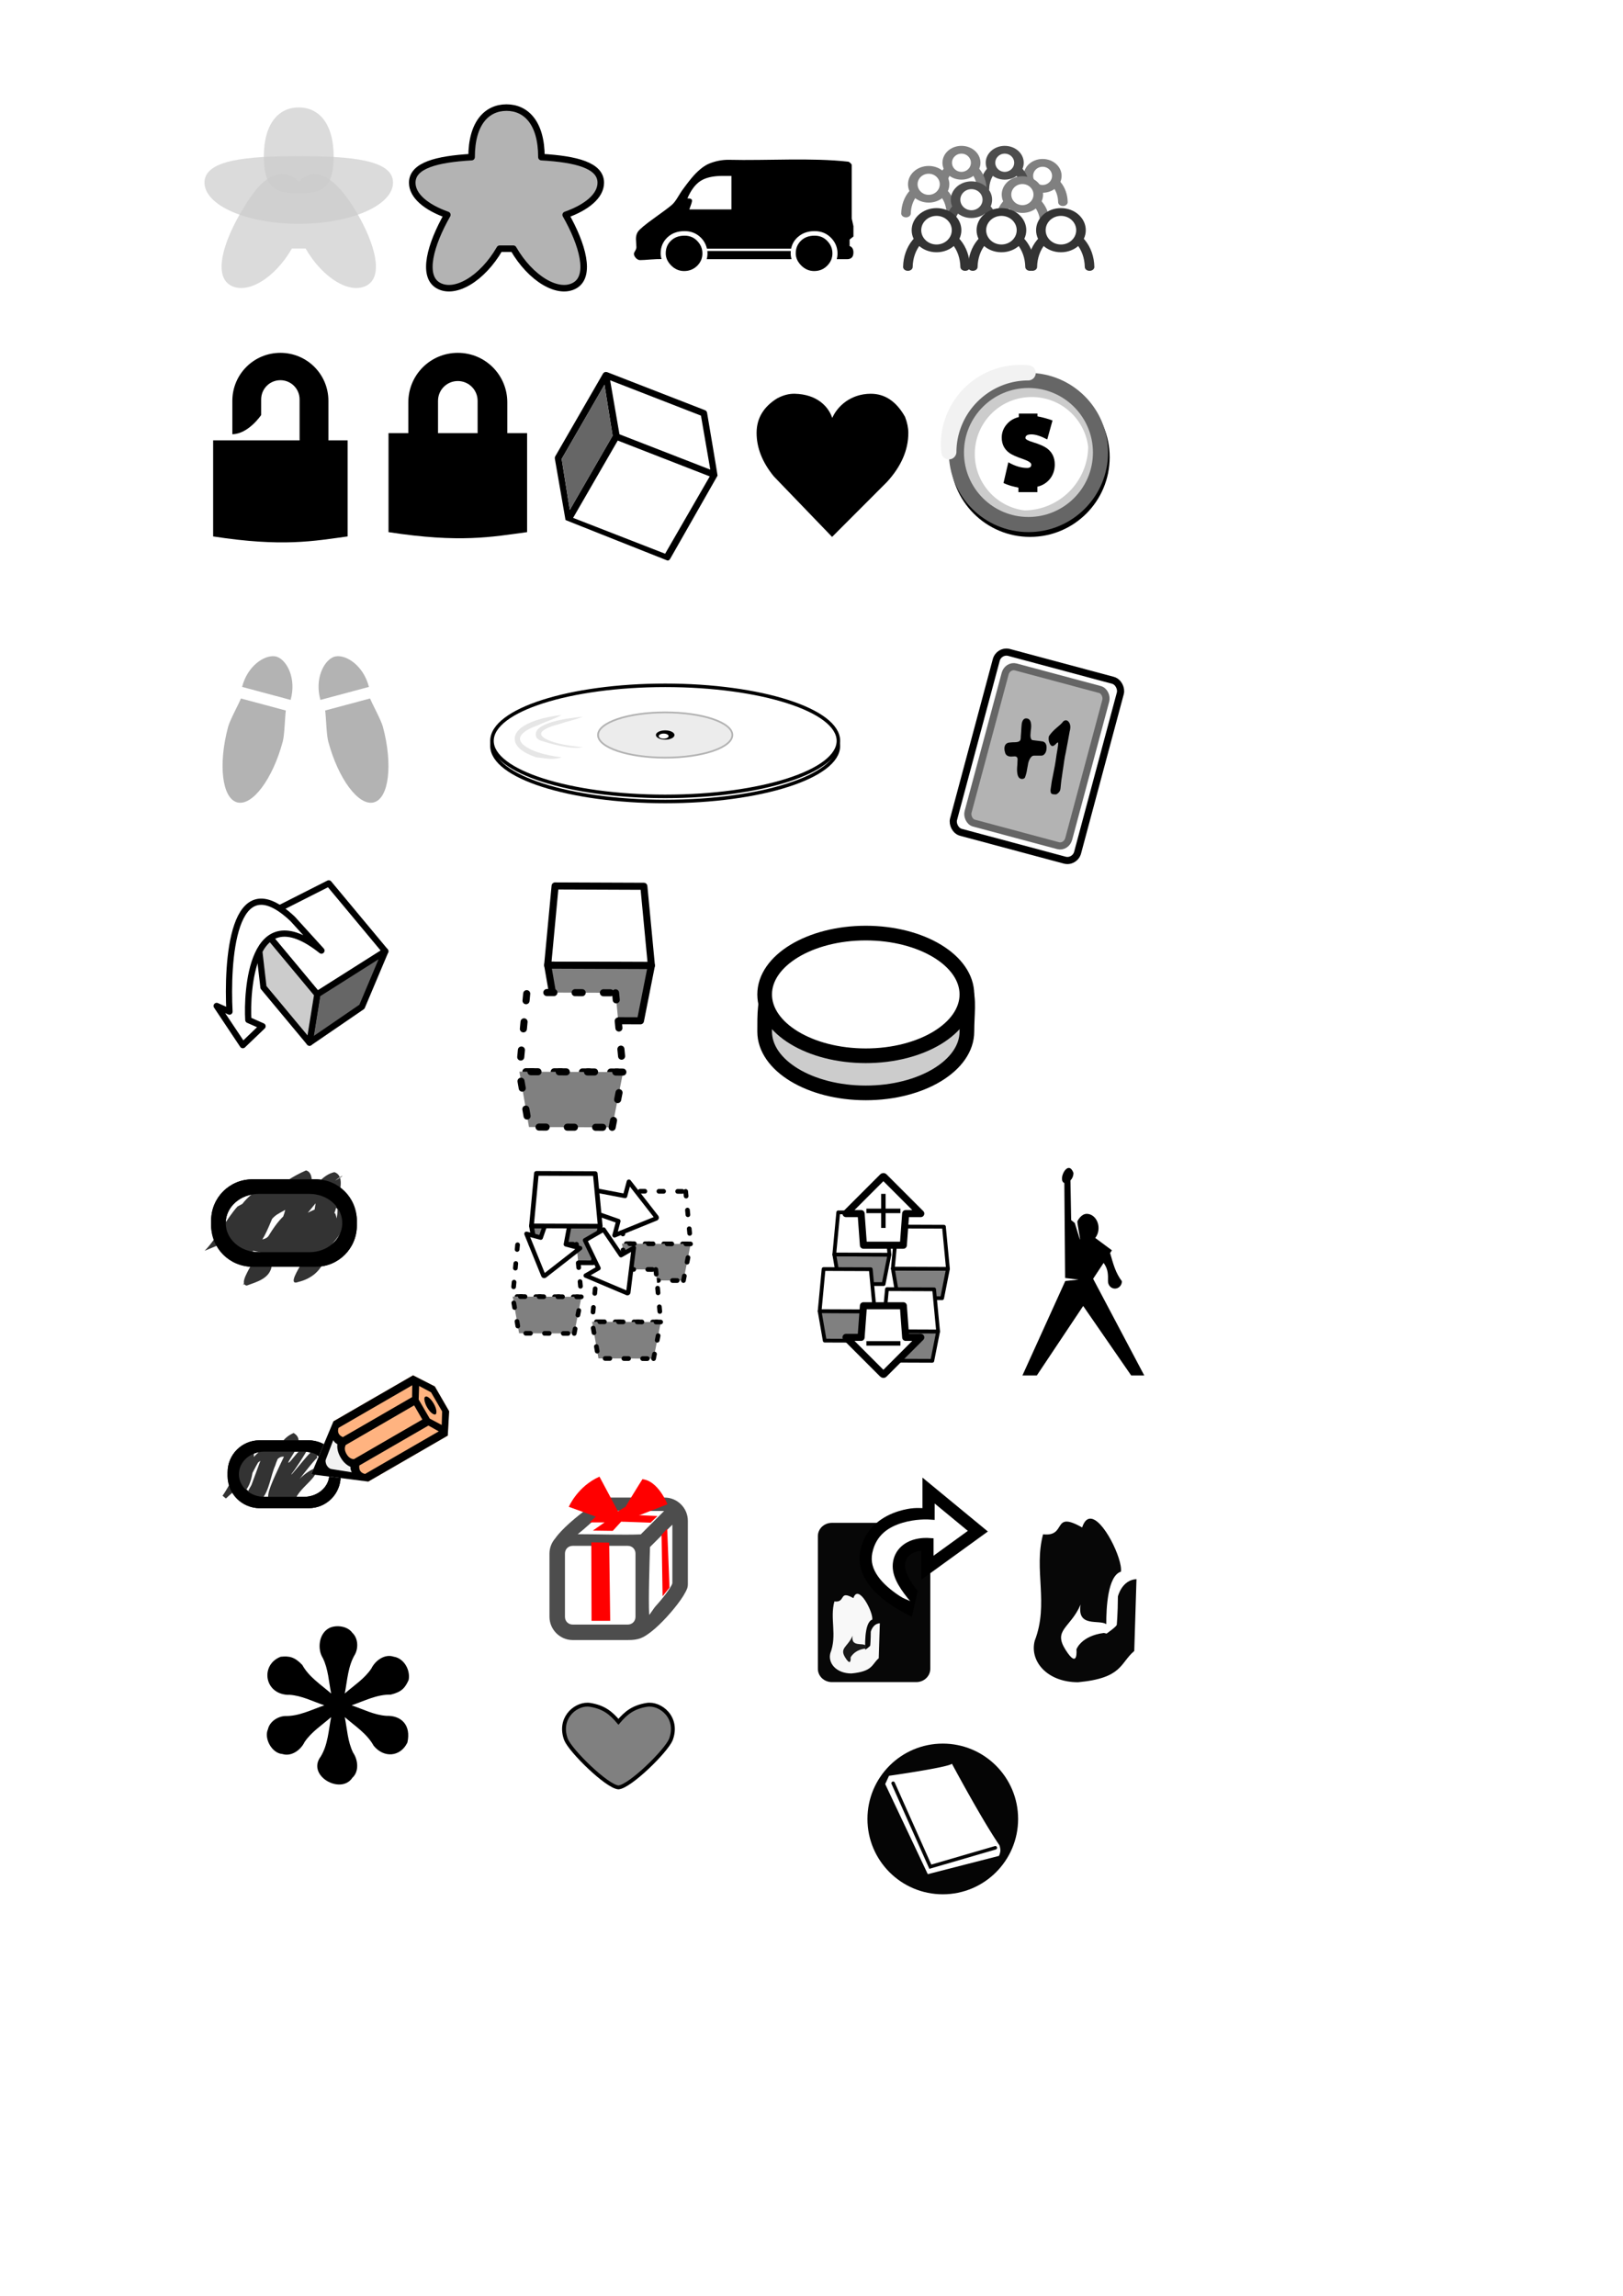 <?xml version="1.0" encoding="UTF-8" standalone="no"?>
<!-- Created with Inkscape (http://www.inkscape.org/) -->

<svg
   xmlns:dc="http://purl.org/dc/elements/1.1/"
   xmlns:cc="http://creativecommons.org/ns#"
   xmlns:rdf="http://www.w3.org/1999/02/22-rdf-syntax-ns#"
   xmlns:svg="http://www.w3.org/2000/svg"
   xmlns="http://www.w3.org/2000/svg"
   xmlns:sodipodi="http://sodipodi.sourceforge.net/DTD/sodipodi-0.dtd"
   xmlns:inkscape="http://www.inkscape.org/namespaces/inkscape"
   width="210mm"
   height="297mm"
   viewBox="0 0 210 297"
   version="1.1"
   id="svg44830"
   inkscape:version="0.92.5 (2060ec1f9f, 2020-04-08)"
   sodipodi:docname="clipart.svg">
  <defs
     id="defs44824" />
  <sodipodi:namedview
     id="base"
     pagecolor="#ffffff"
     bordercolor="#666666"
     borderopacity="1.0"
     inkscape:pageopacity="0.0"
     inkscape:pageshadow="2"
     inkscape:zoom="1.4762495"
     inkscape:cx="372.55747"
     inkscape:cy="299.86024"
     inkscape:document-units="mm"
     inkscape:current-layer="layer1"
     showgrid="true"
     inkscape:snap-bbox="true"
     inkscape:snap-bbox-midpoints="false"
     inkscape:bbox-nodes="true"
     inkscape:snap-nodes="false"
     inkscape:window-width="1920"
     inkscape:window-height="1016"
     inkscape:window-x="0"
     inkscape:window-y="27"
     inkscape:window-maximized="1">
    <inkscape:grid
       type="xygrid"
       id="grid45509"
       spacingx="2.646"
       spacingy="2.646" />
  </sodipodi:namedview>
  <g
     inkscape:label="Layer 1"
     inkscape:groupmode="layer"
     id="layer1">
    <path
       style="display:inline;opacity:1;fill:#b3b3b3;fill-opacity:1;stroke:#000000;stroke-width:0.847;stroke-linecap:round;stroke-linejoin:round;stroke-miterlimit:2.667;stroke-dasharray:none;stroke-dashoffset:0;stroke-opacity:1"
       d="m 65.538,13.919 c -2.495,0 -4.519,1.931 -4.519,6.407 -4.497,0.261 -7.679,1.066 -7.679,3.315 0,1.678 1.772,3.175 4.539,4.153 -2.185,3.832 -3.323,7.9 -1.187,9.133 2.161,1.248 5.726,-0.88 7.961,-4.752 h 1.769 c 2.235,3.872 5.799,5.999 7.961,4.752 2.136,-1.233 0.998,-5.3 -1.187,-9.133 2.767,-0.979 4.539,-2.475 4.539,-4.153 3e-6,-2.249 -3.182,-3.054 -7.679,-3.315 2.64e-4,-4.476 -2.023,-6.407 -4.518,-6.407 z"
       id="path10377"
       inkscape:connector-curvature="0"
       sodipodi:nodetypes="scsccccccscs" />
    <g
       id="g45493"
       transform="translate(7.59,-21.033)">
      <path
         sodipodi:nodetypes="sssss"
         inkscape:connector-curvature="0"
         id="path10377-3"
         d="m 35.584,41.332 c 0,4.471 -2.023,4.709 -4.518,4.709 -2.495,0 -4.518,-0.238 -4.518,-4.709 0,-4.471 2.023,-6.402 4.518,-6.402 2.495,0 4.518,1.931 4.518,6.402 z"
         style="display:inline;opacity:1;fill:#cccccc;fill-opacity:0.707;stroke:none;stroke-width:0.5;stroke-linecap:round;stroke-linejoin:round;stroke-miterlimit:2.667;stroke-dasharray:none;stroke-dashoffset:0;stroke-opacity:1" />
      <path
         sodipodi:nodetypes="sssss"
         inkscape:connector-curvature="0"
         id="path10379-6"
         d="m 43.263,44.651 c 3e-6,2.948 -5.461,5.338 -12.197,5.338 -6.736,0 -12.197,-2.39 -12.197,-5.338 -3e-6,-2.948 5.461,-3.418 12.197,-3.418 6.736,0 12.197,0.469 12.197,3.418 z"
         style="display:inline;opacity:1;fill:#cccccc;fill-opacity:0.707;stroke:none;stroke-width:0.5;stroke-linecap:round;stroke-linejoin:round;stroke-miterlimit:2.667;stroke-dasharray:none;stroke-dashoffset:0;stroke-opacity:1" />
      <path
         sodipodi:nodetypes="csccccscccc"
         inkscape:connector-curvature="0"
         id="ellipse10381-7"
         d="m 29.121,43.567 c -2.18,-0.135 -3.819,1.951 -5.637,5.1 -2.236,3.872 -3.425,8.022 -1.264,9.27 2.161,1.248 5.726,-0.88 7.961,-4.752 h 1.769 c 2.235,3.872 5.799,5.999 7.961,4.752 2.161,-1.248 0.972,-5.398 -1.263,-9.27 -2.236,-3.872 -4.671,-6 -6.832,-4.751 -0.285,0.167 -0.537,0.389 -0.75,0.663 -0.214,-0.274 -0.465,-0.496 -0.75,-0.663 -0.354,-0.204 -0.756,-0.322 -1.194,-0.349 z"
         style="display:inline;opacity:1;fill:#cccccc;fill-opacity:0.707;stroke:none;stroke-width:0.5;stroke-linecap:round;stroke-linejoin:round;stroke-miterlimit:2.667;stroke-dasharray:none;stroke-dashoffset:0;stroke-opacity:1" />
    </g>
    <g
       transform="matrix(0.8,0,0,0.8,544.345,-265.89)"
       style="display:inline"
       id="g12944">
      <g
         transform="matrix(0.31,0,0,0.253,-349.265,263.746)"
         id="g12767">
        <path
           sodipodi:nodetypes="ccc"
           inkscape:connector-curvature="0"
           id="path12769"
           d="m -513.721,400.41 c -0.125,-8.84 -4.833,-15.906 -10.6,-15.91 -5.764,0.009 -10.469,7.074 -10.594,15.91"
           style="opacity:1;fill:#ffffff;fill-opacity:1;stroke:#808080;stroke-width:4.981;stroke-linecap:round;stroke-linejoin:miter;stroke-miterlimit:4;stroke-dasharray:none;stroke-dashoffset:0;stroke-opacity:1" />
        <ellipse
           ry="8.309"
           rx="7.425"
           cy="383.616"
           cx="-524.32"
           id="ellipse12771"
           style="opacity:1;fill:#ffffff;fill-opacity:1;stroke:#808080;stroke-width:4.981;stroke-linecap:round;stroke-linejoin:miter;stroke-miterlimit:4;stroke-dasharray:none;stroke-dashoffset:0;stroke-opacity:1" />
      </g>
      <g
         style="fill:#ffffff;stroke:#4d4d4d"
         id="g12773"
         transform="matrix(0.31,0,0,0.253,-355.389,261.625)">
        <path
           style="opacity:1;fill:#ffffff;fill-opacity:1;stroke:#4d4d4d;stroke-width:4.981;stroke-linecap:round;stroke-linejoin:miter;stroke-miterlimit:4;stroke-dasharray:none;stroke-dashoffset:0;stroke-opacity:1"
           d="m -513.721,400.41 c -0.125,-8.84 -4.833,-15.906 -10.6,-15.91 -5.764,0.009 -10.469,7.074 -10.594,15.91"
           id="path12775"
           inkscape:connector-curvature="0"
           sodipodi:nodetypes="ccc" />
        <ellipse
           style="opacity:1;fill:#ffffff;fill-opacity:1;stroke:#4d4d4d;stroke-width:4.981;stroke-linecap:round;stroke-linejoin:miter;stroke-miterlimit:4;stroke-dasharray:none;stroke-dashoffset:0;stroke-opacity:1"
           id="ellipse12777"
           cx="-524.32"
           cy="383.616"
           rx="7.425"
           ry="8.309" />
      </g>
      <g
         transform="matrix(0.31,0,0,0.253,-362.388,261.625)"
         id="g12779">
        <path
           sodipodi:nodetypes="ccc"
           inkscape:connector-curvature="0"
           id="path12781"
           d="m -513.721,400.41 c -0.125,-8.84 -4.833,-15.906 -10.6,-15.91 -5.764,0.009 -10.469,7.074 -10.594,15.91"
           style="opacity:1;fill:#ffffff;fill-opacity:1;stroke:#808080;stroke-width:4.981;stroke-linecap:round;stroke-linejoin:miter;stroke-miterlimit:4;stroke-dasharray:none;stroke-dashoffset:0;stroke-opacity:1" />
        <ellipse
           ry="8.309"
           rx="7.425"
           cy="383.616"
           cx="-524.32"
           id="ellipse12783"
           style="opacity:1;fill:#ffffff;fill-opacity:1;stroke:#808080;stroke-width:4.981;stroke-linecap:round;stroke-linejoin:miter;stroke-miterlimit:4;stroke-dasharray:none;stroke-dashoffset:0;stroke-opacity:1" />
      </g>
      <g
         id="g12785-8"
         transform="matrix(0.346,0,0,0.281,-348.815,254.366)">
        <path
           style="opacity:1;fill:#ffffff;fill-opacity:1;stroke:#808080;stroke-width:4.473;stroke-linecap:round;stroke-linejoin:miter;stroke-miterlimit:4;stroke-dasharray:none;stroke-dashoffset:0;stroke-opacity:1"
           d="m -513.721,400.41 c -0.125,-8.84 -4.833,-15.906 -10.6,-15.91 -5.764,0.009 -10.469,7.074 -10.594,15.91"
           id="path12787-59"
           inkscape:connector-curvature="0"
           sodipodi:nodetypes="ccc" />
        <ellipse
           style="opacity:1;fill:#ffffff;fill-opacity:1;stroke:#808080;stroke-width:4.473;stroke-linecap:round;stroke-linejoin:miter;stroke-miterlimit:4;stroke-dasharray:none;stroke-dashoffset:0;stroke-opacity:1"
           id="ellipse12789-2"
           cx="-524.32"
           cy="383.616"
           rx="7.425"
           ry="8.309" />
      </g>
      <g
         style="fill:#ffffff;stroke:#4d4d4d"
         id="g12785"
         transform="matrix(0.346,0,0,0.281,-341.898,256.858)">
        <path
           style="opacity:1;fill:#ffffff;fill-opacity:1;stroke:#4d4d4d;stroke-width:4.473;stroke-linecap:round;stroke-linejoin:miter;stroke-miterlimit:4;stroke-dasharray:none;stroke-dashoffset:0;stroke-opacity:1"
           d="m -513.721,400.41 c -0.125,-8.84 -4.833,-15.906 -10.6,-15.91 -5.764,0.009 -10.469,7.074 -10.594,15.91"
           id="path12787"
           inkscape:connector-curvature="0"
           sodipodi:nodetypes="ccc" />
        <ellipse
           style="opacity:1;fill:#ffffff;fill-opacity:1;stroke:#4d4d4d;stroke-width:4.473;stroke-linecap:round;stroke-linejoin:miter;stroke-miterlimit:4;stroke-dasharray:none;stroke-dashoffset:0;stroke-opacity:1"
           id="ellipse12789"
           cx="-524.32"
           cy="383.616"
           rx="7.425"
           ry="8.309" />
      </g>
      <g
         id="g12785-6"
         transform="matrix(0.346,0,0,0.281,-333.658,256.034)">
        <path
           style="opacity:1;fill:#ffffff;fill-opacity:1;stroke:#808080;stroke-width:4.473;stroke-linecap:round;stroke-linejoin:miter;stroke-miterlimit:4;stroke-dasharray:none;stroke-dashoffset:0;stroke-opacity:1"
           d="m -513.721,400.41 c -0.125,-8.84 -4.833,-15.906 -10.6,-15.91 -5.764,0.009 -10.469,7.074 -10.594,15.91"
           id="path12787-5"
           inkscape:connector-curvature="0"
           sodipodi:nodetypes="ccc" />
        <ellipse
           style="opacity:1;fill:#ffffff;fill-opacity:1;stroke:#808080;stroke-width:4.473;stroke-linecap:round;stroke-linejoin:miter;stroke-miterlimit:4;stroke-dasharray:none;stroke-dashoffset:0;stroke-opacity:1"
           id="ellipse12789-7"
           cx="-524.32"
           cy="383.616"
           rx="7.425"
           ry="8.309" />
      </g>
      <g
         style="stroke:#333333"
         transform="matrix(0.437,0,0,0.354,-289.335,233.786)"
         id="g12751">
        <path
           style="opacity:1;fill:#ffffff;fill-opacity:1;stroke:#333333;stroke-width:3.543;stroke-linecap:round;stroke-linejoin:miter;stroke-miterlimit:4;stroke-dasharray:none;stroke-dashoffset:0;stroke-opacity:1"
           d="m -513.721,400.41 c -0.125,-8.84 -4.833,-15.906 -10.6,-15.91 -5.764,0.009 -10.469,7.074 -10.594,15.91"
           id="path12744"
           inkscape:connector-curvature="0"
           sodipodi:nodetypes="ccc" />
        <ellipse
           style="opacity:1;fill:#ffffff;fill-opacity:1;stroke:#333333;stroke-width:3.543;stroke-linecap:round;stroke-linejoin:miter;stroke-miterlimit:4;stroke-dasharray:none;stroke-dashoffset:0;stroke-opacity:1"
           id="path12746"
           cx="-524.32"
           cy="383.616"
           rx="7.425"
           ry="8.309" />
      </g>
      <g
         style="stroke:#333333"
         transform="matrix(0.437,0,0,0.354,-299.834,233.786)"
         id="g12755">
        <path
           sodipodi:nodetypes="ccc"
           inkscape:connector-curvature="0"
           id="path12757"
           d="m -513.721,400.41 c -0.125,-8.84 -4.833,-15.906 -10.6,-15.91 -5.764,0.009 -10.469,7.074 -10.594,15.91"
           style="opacity:1;fill:#ffffff;fill-opacity:1;stroke:#333333;stroke-width:3.543;stroke-linecap:round;stroke-linejoin:miter;stroke-miterlimit:4;stroke-dasharray:none;stroke-dashoffset:0;stroke-opacity:1" />
        <ellipse
           ry="8.309"
           rx="7.425"
           cy="383.616"
           cx="-524.32"
           id="ellipse12759"
           style="opacity:1;fill:#ffffff;fill-opacity:1;stroke:#333333;stroke-width:3.543;stroke-linecap:round;stroke-linejoin:miter;stroke-miterlimit:4;stroke-dasharray:none;stroke-dashoffset:0;stroke-opacity:1" />
      </g>
      <g
         style="stroke:#333333"
         id="g12761"
         transform="matrix(0.437,0,0,0.354,-279.711,233.786)">
        <path
           style="opacity:1;fill:#ffffff;fill-opacity:1;stroke:#333333;stroke-width:3.543;stroke-linecap:round;stroke-linejoin:miter;stroke-miterlimit:4;stroke-dasharray:none;stroke-dashoffset:0;stroke-opacity:1"
           d="m -513.721,400.41 c -0.125,-8.84 -4.833,-15.906 -10.6,-15.91 -5.764,0.009 -10.469,7.074 -10.594,15.91"
           id="path12763"
           inkscape:connector-curvature="0"
           sodipodi:nodetypes="ccc" />
        <ellipse
           style="opacity:1;fill:#ffffff;fill-opacity:1;stroke:#333333;stroke-width:3.543;stroke-linecap:round;stroke-linejoin:miter;stroke-miterlimit:4;stroke-dasharray:none;stroke-dashoffset:0;stroke-opacity:1"
           id="ellipse12765"
           cx="-524.32"
           cy="383.616"
           rx="7.425"
           ry="8.309" />
      </g>
    </g>
    <path
       style="font-style:normal;font-weight:normal;font-size:15px;line-height:125%;font-family:sans-serif;letter-spacing:0px;word-spacing:0px;fill:#000000;fill-opacity:1;stroke:none;stroke-width:1.889px;stroke-linecap:butt;stroke-linejoin:miter;stroke-opacity:1"
       sodipodi:nodetypes="scscscscscscscsccccscsccscscscscccccccccssccccccccsccsccscscscscsccsscscc"
       inkscape:connector-curvature="0"
       id="path7915-9"
       d="m 107.708,32.782 c 0,0.612 -0.229,1.145 -0.686,1.599 -0.448,0.454 -1.008,0.682 -1.679,0.682 -0.633,0 -1.188,-0.236 -1.665,-0.708 -0.477,-0.481 -0.716,-1.005 -0.716,-1.573 0,-0.655 0.224,-1.201 0.672,-1.638 0.448,-0.437 1.037,-0.655 1.767,-0.655 0.672,0 1.222,0.232 1.65,0.695 0.438,0.454 0.657,0.987 0.657,1.599 z m 2.716,-0.105 c 0,0.568 -0.277,0.852 -0.832,0.852 h -1.329 c 0.068,-0.236 0.102,-0.485 0.102,-0.747 0,-0.751 -0.263,-1.407 -0.789,-1.966 -0.574,-0.612 -1.3,-0.917 -2.176,-0.917 -0.798,0 -1.47,0.214 -2.015,0.642 -0.545,0.419 -0.886,0.961 -1.022,1.625 H 91.469 c -0.146,-0.638 -0.467,-1.166 -0.964,-1.586 -0.535,-0.454 -1.178,-0.682 -1.928,-0.682 -0.925,0 -1.674,0.28 -2.249,0.839 -0.565,0.55 -0.847,1.232 -0.847,2.045 0,0.245 0.039,0.489 0.117,0.734 -0.331,-0.009 -0.798,0.009 -1.402,0.052 -0.633,0.052 -1.095,0.079 -1.387,0.079 -0.185,0 -0.365,-0.092 -0.54,-0.275 -0.165,-0.192 -0.248,-0.371 -0.248,-0.537 0,-0.079 0.054,-0.205 0.161,-0.38 0.107,-0.175 0.161,-0.336 0.161,-0.485 0,-0.122 -0.01,-0.297 -0.029,-0.524 -0.02,-0.236 -0.029,-0.415 -0.029,-0.537 0,-0.376 0.088,-0.69 0.263,-0.944 0.234,-0.332 0.92,-0.904 2.059,-1.717 1.314,-0.944 2.103,-1.538 2.366,-1.782 0.224,-0.21 0.453,-0.507 0.686,-0.891 0.35,-0.568 0.55,-0.883 0.599,-0.944 0.633,-0.874 1.144,-1.525 1.533,-1.953 0.701,-0.76 1.363,-1.267 1.986,-1.52 0.798,-0.323 1.621,-0.485 2.468,-0.485 5.062,0.123 10.734,-0.298 15.552,0.249 0.273,0.166 0.409,0.315 0.409,0.446 v 6.907 c 0,0.035 0.073,0.363 0.219,0.983 v 1.337 l -0.496,0.393 v 0.839 c 0.331,0.114 0.496,0.398 0.496,0.852 z m -8.003,0.852 H 91.44 c 0.068,-0.236 0.102,-0.485 0.102,-0.747 0,-0.131 -0.004,-0.236 -0.014,-0.315 h 10.792 c -0.01,0.096 -0.014,0.201 -0.014,0.315 0,0.262 0.039,0.511 0.117,0.747 z M 90.885,32.782 c 0,0.612 -0.219,1.14 -0.657,1.586 -0.467,0.463 -1.037,0.695 -1.709,0.695 -0.633,0 -1.188,-0.236 -1.665,-0.708 -0.477,-0.481 -0.716,-1.005 -0.716,-1.573 0,-0.664 0.224,-1.21 0.672,-1.638 0.448,-0.437 1.037,-0.655 1.767,-0.655 0.672,0 1.222,0.232 1.65,0.695 0.438,0.454 0.657,0.987 0.657,1.599 z m 3.753,-5.688 v -4.338 h -1.124 c -1.246,0 -2.205,0.218 -2.877,0.655 -0.672,0.437 -1.236,1.188 -1.694,2.254 0.399,-0.009 0.599,0.092 0.599,0.301 0,0.14 -0.117,0.516 -0.35,1.127 z" />
    <g
       id="g12661-5"
       transform="matrix(0.795,0,0,0.795,510.772,-244.854)">
      <path
         id="path19606-68"
         d="m -552.147,382.352 c 0.009,-0.022 0.005,-0.049 0.017,-0.07 l 7.8,-13.51 c 0.027,-0.047 0.07,-0.079 0.108,-0.115 0.009,-0.008 0.013,-0.019 0.022,-0.027 0.003,-0.002 0.007,-5.6e-4 0.01,-0.003 0.066,-0.053 0.143,-0.083 0.224,-0.1 0.022,-0.005 0.042,-0.004 0.064,-0.004 0.062,-0.004 0.124,0.003 0.186,0.02 0.015,0.004 0.031,-8.8e-4 0.045,0.004 l 15.936,6.198 c 0.175,0.066 0.298,0.221 0.331,0.404 0,0 1.726,10.175 1.708,10.238 -0.007,0.026 -7.687,13.497 -7.687,13.497 -0.131,0.227 -0.297,0.388 -0.54,0.293 0,0 -16.514,-6.547 -16.516,-6.56 l -1.737,-9.99 c -0.004,-0.025 -0.002,-0.041 -0.002,-0.067 -8.8e-4,-0.036 -0.008,-0.07 -0.002,-0.106 0.006,-0.037 0.018,-0.069 0.031,-0.103 z m 23.751,-6.727 -14.782,-5.749 1.518,8.786 14.782,5.75 z m 1.432,9.891 -14.976,-5.833 -7.264,12.581 14.976,5.833 z m -15.811,-6.618 -1.322,-8.301 -6.971,12.075 1.322,8.302 z"
         inkscape:connector-curvature="0"
         style="display:inline" />
      <path
         inkscape:connector-curvature="0"
         id="path12472-4"
         d="m -551.068,382.673 6.971,-12.075 1.322,8.301 -6.972,12.076 z"
         style="fill:#666666;fill-rule:evenodd;stroke:none;stroke-width:1px;stroke-linecap:butt;stroke-linejoin:miter;stroke-opacity:1" />
    </g>
    <path
       style="display:inline;opacity:1;fill:#000000;fill-opacity:1;stroke:none;stroke-width:4.646;stroke-linecap:round;stroke-linejoin:miter;stroke-miterlimit:4;stroke-dasharray:none;stroke-dashoffset:0;stroke-opacity:1"
       d="m 36.278,45.646 c -3.443,0 -6.215,2.772 -6.215,6.215 v 4.315 c 2.097,-0.039 3.729,-2.486 3.729,-2.486 v -2.019 c 0,-1.377 1.109,-2.486 2.486,-2.486 1.377,0 2.486,1.109 2.486,2.486 v 5.296 H 27.578 v 12.43 c 8.958,1.381 12.975,0.601 17.401,0 V 56.967 h -2.486 v -5.107 c 0,-3.443 -2.772,-6.215 -6.215,-6.215 z"
       id="rect17023"
       inkscape:connector-curvature="0" />
    <path
       style="display:inline;opacity:1;fill:#000000;fill-opacity:1;stroke:none;stroke-width:4.787;stroke-linecap:round;stroke-linejoin:miter;stroke-miterlimit:4;stroke-dasharray:none;stroke-dashoffset:0;stroke-opacity:1"
       d="m 59.236,45.646 c -3.548,0 -6.404,2.856 -6.404,6.404 v 3.981 h -2.562 v 12.808 c 9.23,1.423 13.37,0.62 17.931,0 V 56.031 h -2.562 v -3.981 c 0,-3.548 -2.856,-6.404 -6.404,-6.404 z m 0,3.647 c 1.419,0 2.562,1.142 2.562,2.562 v 4.176 h -5.123 v -4.176 c 0,-1.419 1.142,-2.562 2.562,-2.562 z"
       id="path17051"
       inkscape:connector-curvature="0" />
    <path
       sodipodi:nodetypes="scscccscscs"
       inkscape:connector-curvature="0"
       id="path11591"
       style="font-style:normal;font-weight:normal;font-size:37.5px;line-height:1.25;font-family:sans-serif;letter-spacing:0px;word-spacing:0px;fill:#000000;fill-opacity:1;stroke:none;stroke-width:0.682"
       d="m 112.636,50.939 c 1.857,-0.017 3.345,0.995 4.465,2.985 0.284,0.737 0.426,1.43 0.426,2.079 0,2.221 -0.924,4.34 -2.772,6.357 l -7.09,7.098 -7.53,-7.818 c -1.493,-1.821 -2.239,-3.701 -2.239,-5.637 0,-1.875 0.884,-3.363 2.652,-4.465 0.746,-0.4 1.506,-0.617 2.279,-0.6 2.862,0.065 4.357,1.626 4.858,3.131 0.649,-1.484 2.338,-3.107 4.951,-3.131 z" />
    <g
       id="g45507"
       transform="translate(9.716,-40.236)">
      <path
         d="m 126.761,100.321 q 0,-1.333 -0.999,-2.079 -0.56,-0.413 -1.826,-0.8 -0.973,-0.293 -0.973,-0.546 0,-0.466 0.786,-0.466 0.773,0 2.039,0.653 l 0.68,-2.452 q -0.466,-0.173 -0.959,-0.306 -0.48,-0.133 -0.986,-0.227 v -0.36 h -2.412 v 0.453 q -0.973,0.227 -1.586,0.959 -0.626,0.746 -0.626,1.692 0,1.279 0.999,1.999 0.48,0.346 1.839,0.813 0.986,0.346 0.986,0.693 0,0.426 -0.546,0.426 -1.133,0 -2.425,-0.733 l -0.626,2.692 q 0.493,0.213 0.973,0.36 0.493,0.133 0.959,0.227 v 0.586 h 2.452 v -0.706 q 1.013,-0.24 1.639,-1.026 0.613,-0.786 0.613,-1.852 z"
         style="font-style:normal;font-variant:normal;font-weight:900;font-stretch:normal;font-size:13.326px;line-height:1.25;font-family:Nougat;-inkscape-font-specification:'Nougat Heavy';text-align:center;letter-spacing:0px;word-spacing:0px;text-anchor:middle;fill:#000000;fill-opacity:1;stroke:none;stroke-width:0.761px;stroke-linecap:butt;stroke-linejoin:miter;stroke-opacity:1"
         id="path45112"
         inkscape:connector-curvature="0" />
      <circle
         r="9.324"
         cy="99.392"
         cx="123.562"
         id="circle11151-6-5"
         style="fill:none;fill-opacity:1;stroke:#000000;stroke-width:1.956;stroke-linecap:round;stroke-linejoin:round;stroke-miterlimit:4;stroke-dasharray:none;stroke-dashoffset:0;stroke-opacity:1" />
      <g
         transform="matrix(0.552,0,0,0.552,218.337,-86.33)"
         id="g11159-0-9">
        <path
           style="fill:none;fill-opacity:1;stroke:#cccccc;stroke-width:3.543;stroke-linecap:round;stroke-linejoin:round;stroke-miterlimit:4;stroke-dasharray:none;stroke-dashoffset:0;stroke-opacity:1"
           d="m -171.301,320.56 c -8.369,0 -15.117,6.748 -15.117,15.117 0,7.777 5.829,14.144 13.369,15.007 a 16.887,16.887 0 0 0 16.754,-16.763 c -0.867,-7.536 -7.231,-13.361 -15.005,-13.361 z"
           id="path11153-2-9"
           inkscape:connector-curvature="0" />
        <circle
           r="16.887"
           cy="335.331"
           cx="-172.069"
           id="circle11155-7-1"
           style="fill:none;fill-opacity:1;stroke:#666666;stroke-width:3.543;stroke-linecap:round;stroke-linejoin:round;stroke-miterlimit:4;stroke-dasharray:none;stroke-dashoffset:0;stroke-opacity:1" />
        <path
           style="fill:#f2f2f2;fill-opacity:1;stroke:#f2f2f2;stroke-width:3.543;stroke-linecap:round;stroke-linejoin:round;stroke-miterlimit:4;stroke-dasharray:none;stroke-dashoffset:0;stroke-opacity:1"
           d="m -173.945,316.569 a 16.887,16.887 0 0 0 -16.886,16.888 16.887,16.887 0 0 0 0.106,1.723 c 0.082,-10.194 8.391,-18.474 18.596,-18.506 a 16.887,16.887 0 0 0 -1.816,-0.104 z"
           id="path11157-6-4"
           inkscape:connector-curvature="0" />
      </g>
    </g>
    <g
       transform="matrix(0,0.455,-0.455,0,136.879,42.387)"
       id="g6521-3-2">
      <ellipse
         transform="rotate(-90)"
         style="display:inline;opacity:1;fill:#ffffff;fill-opacity:1;stroke:#000000;stroke-width:1;stroke-linecap:butt;stroke-linejoin:miter;stroke-miterlimit:4;stroke-dasharray:none;stroke-dashoffset:0;stroke-opacity:1"
         id="ellipse6523-6-3"
         cx="-111.671"
         cy="118.934"
         rx="49.256"
         ry="15.788" />
      <ellipse
         transform="rotate(-90)"
         ry="15.788"
         rx="49.256"
         cy="117.483"
         cx="-111.671"
         id="ellipse6525-3-7"
         style="display:inline;opacity:1;fill:#ffffff;fill-opacity:1;stroke:#000000;stroke-width:1;stroke-linecap:butt;stroke-linejoin:miter;stroke-miterlimit:4;stroke-dasharray:none;stroke-dashoffset:0;stroke-opacity:1" />
      <ellipse
         transform="rotate(-90)"
         style="display:inline;opacity:1;fill:#ececec;fill-opacity:1;stroke:#b3b3b3;stroke-width:0.5;stroke-linecap:butt;stroke-linejoin:miter;stroke-miterlimit:4;stroke-dasharray:none;stroke-dashoffset:0;stroke-opacity:1"
         id="ellipse6527-6-5"
         cx="-111.671"
         cy="115.822"
         rx="19.099"
         ry="6.437" />
      <path
         sodipodi:nodetypes="cssssccsssscc"
         inkscape:connector-curvature="0"
         id="path6529-0-9"
         d="m 110.117,141.142 c 0.329,2.713 0.835,5.185 1.519,7.215 0.601,1.783 1.316,3.251 2.169,4.322 0.853,1.071 1.903,1.783 3.094,1.783 1.191,0 2.241,-0.712 3.094,-1.783 0.853,-1.071 1.571,-2.539 2.172,-4.322 0.214,-2.476 0.861,-4.632 0.003,-7.215 -0.321,2.56 -0.803,4.874 -1.431,6.737 -0.564,1.673 -1.232,3.002 -1.919,3.864 -0.687,0.862 -1.333,1.217 -1.919,1.217 -0.586,0 -1.229,-0.355 -1.916,-1.217 -0.687,-0.862 -1.358,-2.191 -1.922,-3.864 -1.246,-2.562 -1.622,-4.429 -2.945,-6.737 z"
         style="color:#000000;font-style:normal;font-variant:normal;font-weight:normal;font-stretch:normal;font-size:medium;line-height:normal;font-family:sans-serif;text-indent:0;text-align:start;text-decoration:none;text-decoration-line:none;text-decoration-style:solid;text-decoration-color:#000000;letter-spacing:normal;word-spacing:normal;text-transform:none;writing-mode:lr-tb;direction:ltr;baseline-shift:baseline;text-anchor:start;white-space:normal;clip-rule:nonzero;display:inline;overflow:visible;visibility:visible;opacity:1;isolation:auto;mix-blend-mode:normal;color-interpolation:sRGB;color-interpolation-filters:linearRGB;solid-color:#000000;solid-opacity:1;fill:#e6e6e6;fill-opacity:1;fill-rule:nonzero;stroke:none;stroke-width:1;stroke-linecap:butt;stroke-linejoin:miter;stroke-miterlimit:4;stroke-dasharray:none;stroke-dashoffset:0;stroke-opacity:1;color-rendering:auto;image-rendering:auto;shape-rendering:auto;text-rendering:auto;enable-background:accumulate" />
      <path
         style="color:#000000;font-style:normal;font-variant:normal;font-weight:normal;font-stretch:normal;font-size:medium;line-height:normal;font-family:sans-serif;text-indent:0;text-align:start;text-decoration:none;text-decoration-line:none;text-decoration-style:solid;text-decoration-color:#000000;letter-spacing:normal;word-spacing:normal;text-transform:none;writing-mode:lr-tb;direction:ltr;baseline-shift:baseline;text-anchor:start;white-space:normal;clip-rule:nonzero;display:inline;overflow:visible;visibility:visible;opacity:1;isolation:auto;mix-blend-mode:normal;color-interpolation:sRGB;color-interpolation-filters:linearRGB;solid-color:#000000;solid-opacity:1;fill:#e6e6e6;fill-opacity:1;fill-rule:nonzero;stroke:none;stroke-width:1;stroke-linecap:butt;stroke-linejoin:miter;stroke-miterlimit:4;stroke-dasharray:none;stroke-dashoffset:0;stroke-opacity:1;color-rendering:auto;image-rendering:auto;shape-rendering:auto;text-rendering:auto;enable-background:accumulate"
         d="m 110.633,135.138 c 0.236,2.713 0.599,5.185 1.09,7.215 0.431,1.783 0.944,3.251 1.556,4.322 0.612,1.071 1.366,1.783 2.221,1.783 0.855,0 1.219,-0.09 1.831,-1.161 0.855,-2.559 2.712,-8.764 1.95,-12.159 -0.231,2.56 -0.576,4.874 -1.027,6.737 -0.405,1.673 -0.884,3.002 -1.377,3.864 -0.493,0.862 -0.956,1.217 -1.377,1.217 -0.421,0 -0.882,-0.355 -1.375,-1.217 -0.493,-0.862 -0.974,-2.191 -1.379,-3.864 -0.894,-2.562 -1.164,-4.429 -2.113,-6.737 z"
         id="path6531-4-2"
         inkscape:connector-curvature="0"
         sodipodi:nodetypes="csssccsssscc" />
      <ellipse
         transform="rotate(-90)"
         ry="1.324"
         rx="2.643"
         cy="115.822"
         cx="-111.671"
         id="ellipse6533-4-2"
         style="opacity:1;fill:#000000;fill-opacity:1;stroke:none;stroke-width:1;stroke-linecap:butt;stroke-linejoin:miter;stroke-miterlimit:4;stroke-dasharray:none;stroke-dashoffset:0;stroke-opacity:1" />
      <ellipse
         transform="rotate(-90)"
         ry="0.721"
         rx="1.399"
         cy="116.135"
         cx="-112.102"
         id="ellipse6535-9-8"
         style="opacity:1;fill:#ffffff;fill-opacity:1;stroke:none;stroke-width:0.5;stroke-linecap:butt;stroke-linejoin:miter;stroke-miterlimit:4;stroke-dasharray:none;stroke-dashoffset:0;stroke-opacity:1" />
    </g>
    <g
       id="g45289"
       transform="matrix(2.387,0,0,2.387,-307.047,-125.077)">
      <path
         id="path9099-9-1"
         d="m 148.898,95.884 c 0.818,-0.219 1.038,-2.052 0.491,-4.093 -0.1,-0.373 -0.556,-1.193 -0.697,-1.537 l -2.433,0.652 c 0.051,0.368 0.067,1.306 0.167,1.679 0.547,2.041 1.654,3.518 2.472,3.299 z m -0.267,-6.257 c -2e-4,-4.5e-4 -3.7e-4,-6.6e-4 -4.9e-4,-8.6e-4 -0.294,-1.158 -1.234,-1.752 -1.796,-1.654 -0.018,0.004 -0.036,0.007 -0.054,0.011 -0.018,0.004 -0.035,0.01 -0.052,0.017 -0.016,0.005 -0.032,0.013 -0.048,0.02 -6e-5,3e-5 -1.6e-4,3e-5 -2.4e-4,6e-5 -0.517,0.236 -0.994,1.195 -0.679,2.311 6e-5,5e-4 2e-5,7.6e-4 2e-5,10e-4 l 2.5e-4,-6e-5 z"
         style="fill:#b3b3b3;fill-opacity:1;stroke:none;stroke-width:0.048;stroke-linecap:round;stroke-linejoin:round;stroke-miterlimit:4;stroke-dasharray:none;stroke-dashoffset:0;stroke-opacity:1"
         inkscape:connector-curvature="0" />
      <path
         id="path9099-9-7-0"
         d="m 141.489,95.884 c 0.818,0.219 1.925,-1.258 2.472,-3.299 0.099,-0.373 0.115,-1.312 0.165,-1.679 l -2.433,-0.652 c -0.14,0.344 -0.595,1.165 -0.695,1.537 -0.547,2.041 -0.327,3.873 0.491,4.093 z m 2.897,-5.552 c 5e-5,-5e-4 2e-5,-7.6e-4 0,-0.001 0.324,-1.15 -0.193,-2.134 -0.728,-2.331 -0.018,-0.006 -0.035,-0.012 -0.052,-0.017 -0.018,-0.005 -0.035,-0.008 -0.053,-0.011 -0.017,-0.004 -0.034,-0.005 -0.052,-0.007 -6e-5,-1e-5 -1.7e-4,-7e-5 -2.5e-4,-6e-5 -0.566,-0.054 -1.458,0.538 -1.744,1.661 -1.9e-4,4.7e-4 -3.6e-4,6.8e-4 -4.8e-4,8.8e-4 l 2.4e-4,7e-5 z"
         style="fill:#b3b3b3;fill-opacity:1;stroke:none;stroke-width:0.048;stroke-linecap:round;stroke-linejoin:round;stroke-miterlimit:4;stroke-dasharray:none;stroke-dashoffset:0;stroke-opacity:1"
         inkscape:connector-curvature="0" />
    </g>
    <g
       id="g45340"
       transform="translate(85.885,-82.294)">
      <rect
         transform="matrix(0.966,0.259,-0.259,0.966,0,0)"
         ry="1.374"
         rx="1.359"
         y="149.423"
         x="84.965"
         height="24.086"
         width="16.619"
         id="rect6017-0"
         style="display:inline;opacity:1;fill:none;fill-opacity:1;stroke:#000000;stroke-width:0.923;stroke-linecap:butt;stroke-linejoin:miter;stroke-miterlimit:4;stroke-dasharray:none;stroke-dashoffset:0;stroke-opacity:1" />
      <rect
         transform="matrix(0.966,0.259,-0.259,0.966,0,0)"
         style="display:inline;opacity:1;fill:#b3b3b3;fill-opacity:1;stroke:#666666;stroke-width:0.923;stroke-linecap:butt;stroke-linejoin:miter;stroke-miterlimit:4;stroke-dasharray:none;stroke-dashoffset:0;stroke-opacity:1"
         id="rect6019-7"
         width="13.48"
         height="20.912"
         x="86.534"
         y="151.01"
         rx="1.102"
         ry="1.193" />
      <g
         id="text6021-1"
         style="font-style:normal;font-variant:normal;font-weight:normal;font-stretch:normal;font-size:11.075px;line-height:0%;font-family:'Komika Display Tight';-inkscape-font-specification:'Komika Display Tight';letter-spacing:0px;word-spacing:0px;display:inline;fill:#000000;fill-opacity:1;stroke:none;stroke-width:0.923px;stroke-linecap:butt;stroke-linejoin:miter;stroke-opacity:1"
         aria-label="+1">
        <path
           id="path45330"
           style="font-size:13.844px;line-height:1.25;stroke-width:0.923px"
           d="m 49.532,179.009 q 0,-0.637 -0.471,-0.789 -0.623,-0.097 -0.941,-0.125 -0.471,-0.042 -0.512,-0.097 -0.166,-0.18 -0.166,-0.568 0,-0.097 0.014,-0.249 0.014,-0.166 0.028,-0.346 0.028,-0.18 0.042,-0.332 0.014,-0.166 0.014,-0.263 0,-1.011 -0.651,-1.011 -0.429,0 -0.568,0.664 -0.042,0.318 -0.083,1.121 -0.028,0.318 -0.042,0.54 0,0.222 -0.028,0.374 -0.055,0.388 -0.789,0.388 -0.318,0 -0.526,0.028 -0.194,0.014 -0.305,0.042 -0.471,0.166 -0.471,0.748 0,0.277 0.111,0.609 0.18,0.429 0.775,0.429 0.069,0 0.208,-0.014 0.138,-0.014 0.221,-0.014 0.388,0 0.388,0.388 0,0.111 -0.014,0.277 0,0.166 -0.014,0.374 -0.042,0.443 -0.042,0.651 0,1.232 0.637,1.232 0.263,0 0.374,-0.166 0.042,-0.069 0.097,-0.263 0.069,-0.194 0.138,-0.512 0.055,-0.263 0.083,-0.471 0.042,-0.208 0.069,-0.36 0.069,-0.498 0.263,-0.831 0.221,-0.415 0.554,-0.415 h 0.941 q 0.291,0 0.498,-0.332 0.166,-0.263 0.166,-0.706 z"
           inkscape:connector-curvature="0" />
        <path
           id="path45332"
           style="font-size:13.844px;line-height:1.25;stroke-width:0.923px"
           d="m 52.495,177.03 q 0.111,-0.401 0.111,-0.651 0,-0.415 -0.18,-0.651 -0.166,-0.249 -0.388,-0.249 -0.194,0 -0.332,0.125 -0.221,0.277 -0.429,0.457 -0.208,0.18 -0.401,0.346 -0.277,0.235 -0.512,0.471 -0.235,0.235 -0.512,0.623 -0.055,0.125 -0.055,0.332 0,0.346 0.138,0.637 0.138,0.291 0.277,0.318 0,0.014 0.083,0.014 0.111,0 0.194,-0.055 0.097,-0.069 0.208,-0.166 0.166,-0.208 0.318,-0.249 0.014,0.014 0.014,0.111 0,0.235 -0.055,0.581 -0.055,0.346 -0.111,0.664 -0.028,0.111 -0.042,0.235 -0.014,0.111 -0.028,0.208 -0.097,0.706 -0.194,1.232 -0.097,0.526 -0.194,0.997 -0.097,0.471 -0.194,0.969 -0.083,0.485 -0.166,1.135 v 0.097 q 0,0.332 0.138,0.415 0.138,0.083 0.36,0.083 h 0.249 q 0.208,-0.125 0.318,-0.249 0.111,-0.111 0.166,-0.263 0.055,-0.166 0.069,-0.374 0.028,-0.222 0.055,-0.554 0.014,-0.138 0.042,-0.374 0.042,-0.249 0.083,-0.54 0.042,-0.291 0.083,-0.609 0.055,-0.318 0.097,-0.623 0.055,-0.457 0.111,-0.775 0.055,-0.318 0.097,-0.581 0.055,-0.277 0.111,-0.526 0.055,-0.263 0.111,-0.595 0.069,-0.346 0.152,-0.803 0.097,-0.471 0.208,-1.149 z"
           inkscape:connector-curvature="0" />
      </g>
    </g>
    <g
       style="display:inline"
       id="g4690"
       transform="matrix(0.7,0,0,0.7,-31.73,-121.504)">
      <g
         style="stroke-linecap:round;stroke-linejoin:round"
         id="g4601-9"
         transform="matrix(0.278,0,0,0.278,114.969,228.732)">
        <path
           style="fill:#ffffff;fill-rule:evenodd;stroke:#000000;stroke-width:4.139px;stroke-linecap:round;stroke-linejoin:round;stroke-opacity:1"
           d="M -31.898,388.844 5.693,433.992 -39.548,462.626 -80.499,413.441 Z"
           id="path4566-8-3"
           inkscape:connector-curvature="0" />
        <path
           style="fill:#666666;fill-rule:evenodd;stroke:#000000;stroke-width:4.139px;stroke-linecap:round;stroke-linejoin:round;stroke-opacity:1"
           d="m -39.548,462.626 -5.164,32.104 34.856,-23.866 15.55,-36.871 z"
           id="path4568-3-7"
           inkscape:connector-curvature="0" />
        <path
           style="fill:#cccccc;fill-rule:evenodd;stroke:#000000;stroke-width:4.139px;stroke-linecap:round;stroke-linejoin:round;stroke-opacity:1"
           d="m -80.499,413.441 5.177,44.524 30.609,36.764 5.164,-32.104 z"
           id="path4570-0-1"
           inkscape:connector-curvature="0" />
      </g>
      <path
         sodipodi:nodetypes="cccccccc"
         inkscape:connector-curvature="0"
         id="path4606-2"
         d="m 87.746,360.531 -2.369,-1.048 4.833,7.249 3.649,-3.497 -2.63,-1.163 c -0.298,-4.914 0.458,-23.205 13.516,-12.818 l -5.316,-5.851 c -11.288,-10.686 -12.138,8.224 -11.683,17.128 z"
         style="fill:#ffffff;fill-rule:evenodd;stroke:#000000;stroke-width:1.15px;stroke-linecap:round;stroke-linejoin:round;stroke-opacity:1" />
    </g>
    <g
       style="display:inline"
       transform="matrix(0.915,0,0,0.915,-132.148,-196.331)"
       id="g19866">
      <path
         inkscape:connector-curvature="0"
         id="path19858"
         d="m 235.471,339.875 1.065,11.205 -14.667,-0.057 1.052,-11.197 z"
         style="display:inline;fill:#ffffff;fill-rule:evenodd;stroke:#000000;stroke-width:1px;stroke-linecap:round;stroke-linejoin:round;stroke-opacity:1" />
      <path
         inkscape:connector-curvature="0"
         id="path19860"
         d="m 234.99,358.894 1.546,-7.814 -14.667,-0.057 1.357,7.826 z"
         style="display:inline;fill:#808080;fill-rule:evenodd;stroke:#000000;stroke-width:1px;stroke-linecap:round;stroke-linejoin:round;stroke-opacity:1" />
      <path
         style="display:inline;fill:#ffffff;fill-rule:evenodd;stroke:#000000;stroke-width:1;stroke-linecap:round;stroke-linejoin:round;stroke-miterlimit:4;stroke-dasharray:1, 3;stroke-dashoffset:0;stroke-opacity:1"
         d="m 231.471,354.938 1.065,11.205 -14.667,-0.057 1.052,-11.197 z"
         id="path19862"
         inkscape:connector-curvature="0"
         sodipodi:nodetypes="ccccc" />
      <path
         style="display:inline;fill:#808080;fill-rule:evenodd;stroke:#000000;stroke-width:1;stroke-linecap:round;stroke-linejoin:round;stroke-miterlimit:4;stroke-dasharray:1, 3;stroke-dashoffset:0;stroke-opacity:1"
         d="m 230.99,373.958 1.546,-7.814 -14.667,-0.057 1.357,7.826 z"
         id="path19864"
         inkscape:connector-curvature="0"
         sodipodi:nodetypes="ccccc" />
    </g>
    <g
       transform="matrix(2.27,0,0,2.27,-744.581,-165.774)"
       id="g28808-1-74">
      <path
         sodipodi:nodetypes="csssc"
         inkscape:connector-curvature="0"
         id="path28802-7-0"
         d="m 380.533,128.32 c 3.183,0 2.589,1.565 2.589,3.496 0,1.931 -2.581,3.496 -5.764,3.496 -3.183,0 -5.764,-1.565 -5.764,-3.496 0,-1.931 -0.065,-3.496 3.118,-3.496"
         style="display:inline;fill:#cccccc;fill-opacity:1;stroke:#000000;stroke-width:0.836;stroke-linecap:round;stroke-linejoin:round;stroke-miterlimit:4;stroke-dasharray:none;stroke-dashoffset:0;stroke-opacity:1" />
      <ellipse
         style="display:inline;fill:#ffffff;fill-opacity:1;stroke:#000000;stroke-width:0.836;stroke-linecap:round;stroke-linejoin:round;stroke-miterlimit:4;stroke-dasharray:none;stroke-dashoffset:0;stroke-opacity:1"
         id="ellipse28804-4-64"
         cx="377.358"
         cy="129.7"
         rx="5.764"
         ry="3.496" />
    </g>
    <g
       transform="matrix(1.064,0,0,1.064,202.2,-413.319)"
       style="display:inline"
       id="g6654-7-61">
      <rect
         style="opacity:1;fill:#000000;fill-opacity:1;stroke:none;stroke-width:1;stroke-linecap:round;stroke-linejoin:round;stroke-miterlimit:4;stroke-dasharray:none;stroke-dashoffset:0;stroke-opacity:1"
         id="rect10764-0-6-06"
         width="17.717"
         height="10.63"
         x="-164.36"
         y="531.846"
         rx="5" />
      <rect
         rx="4"
         y="533.617"
         x="-162.589"
         height="7.087"
         width="14.173"
         id="rect10766-6-5-15"
         style="opacity:1;fill:#ffffff;fill-opacity:1;stroke:none;stroke-width:1;stroke-linecap:round;stroke-linejoin:round;stroke-miterlimit:4;stroke-dasharray:none;stroke-dashoffset:0;stroke-opacity:1" />
      <path
         sodipodi:nodetypes="ccccccccccccccccccccccccccccccccccccccccccccccccccccccccccccccccccc"
         inkscape:connector-curvature="0"
         id="path6619-6-94"
         d="m -165.15,540.53 c 1.325,-1.301 2.741,-4.013 3.99,-5.374 0.983,-0.532 2.661,-1.535 3.837,-0.855 0.651,1.413 -0.62,2.691 -1.237,3.863 -0.692,1.25 -2.624,1.769 -3.636,2.025 -0.075,-1.307 0.399,-3.041 0.891,-4.188 0.885,-1.776 2.497,-3.057 4.462,-3.808 1.755,0.147 0.492,2.656 0.217,3.727 -0.676,1.466 -1.182,3.114 -2.303,4.302 -0.59,0.787 -3.052,1.886 -2.45,0.008 1.21,-2.299 2.653,-4.498 4.343,-6.473 1.101,-1.38 2.623,-2.285 4.212,-2.996 1.168,0.31 0.578,2.56 0.415,3.575 -0.63,2.336 -2.156,4.285 -3.468,6.273 -0.704,0.748 -4.299,-0.295 -5.103,-0.527 0.082,-1.295 3.09,-0.319 3.656,-1.445 1.963,-3.188 2.427,-2.356 4.797,-5.249 1.001,-0.851 1.809,-2.125 3.159,-2.415 1.205,0.422 0.661,2.079 0.55,3.051 -0.89,3.809 -1.484,3.167 -3.763,6.25 -0.694,1.297 -3.753,0.373 -5.201,0.779 -1.767,1.04 1.331,0.162 1.82,-0.491 0.947,-1.433 1.473,-3.272 2.797,-4.385 0.971,-0.423 3.078,-1.818 2.421,0.368 -0.963,2.864 -5.269,3.043 -6.258,5.906 -0.281,1.481 -1.82,1.864 -3.029,2.312 -1.003,-0.135 0.413,-2.133 0.703,-2.829 1.352,-2.249 4.857,-2.431 6.576,-4.413 1.131,-0.408 2.419,-2.044 3.485,-1.524 0.726,1.925 -0.485,3.876 -1.309,5.568 -0.446,1.475 -1.72,2.407 -3.17,2.756 -1.366,0.517 0.064,-1.656 0.321,-2.152 1.413,-2.499 4.901,-3.279 4.375,-7.434 l 1.2,2.465 c -1.787,2.944 -1.86,2.03 -3.358,5.135 -1.028,0.601 -4.02,-0.665 -5.086,-0.163 0.922,-1.767 4.154,-1.529 4.268,-3.578 -0.745,-1.309 1.345,-1.378 2.166,-2.218 1.945,-1.772 -2.443,3.185 -2.778,3.617 -1.083,1.497 -4.106,1.106 -4.743,2.82 -1.112,0.332 -2.15,1.182 -3.112,1.888 0.476,-0.744 0.957,-2.247 1.535,-3.226 1.119,-1.948 4.748,-1.682 5.308,-3.901 0.406,-0.737 1.916,-1.343 2.797,-1.91 -1.117,1.789 -2.346,3.577 -2.951,5.62 -0.856,0.402 -4.184,-0.576 -4.738,-0.428 0.865,-0.867 3.371,-0.13 4.367,-1.267 1.966,-2.627 2.066,-1.695 2.546,-5.008 0.015,-1.014 -0.29,-1.567 0.917,-1.79 0.634,-0.355 2.537,-1.353 2.269,-1.362 -1.549,0.851 -2.445,2.466 -3.576,3.768 -2.179,2.755 -2.424,1.824 -3.933,5.008 -0.998,0.298 -2.152,1.495 -2.936,1.653 1.509,-2.307 3.473,-4.571 3.736,-7.429 0.091,-1.178 -0.551,-1.928 0.85,-2.229 0.704,-0.422 -0.044,2.761 0.387,2.44 -2.627,1.87 -2.499,0.9 -4.124,3.618 -0.354,1.621 -2.051,1.775 -3.266,2.456 -0.12,0.116 0.794,-1.493 1.073,-2.09 0.765,-1.43 1.211,-3.012 1.397,-4.611 0.689,-0.509 2.427,-0.946 2.673,-1.208 -1.11,1.494 -1.836,3.233 -2.756,4.844 -0.435,1.476 -2.257,1.768 -3.373,2.669 0.866,-1.223 1.535,-3.21 1.529,-4.772 0.203,-0.968 2.628,-0.162 3.335,-0.961 -1.438,1.233 -2.218,3.109 -3.694,4.288 -0.992,0.424 -3.039,1.238 -4.031,1.662 z"
         style="opacity:1;fill:#333333;fill-opacity:1;stroke:none;stroke-width:1;stroke-linecap:round;stroke-linejoin:round;stroke-miterlimit:4;stroke-dasharray:none;stroke-dashoffset:0;stroke-opacity:1" />
      <path
         inkscape:connector-curvature="0"
         id="rect6648-9-9"
         d="m -159.359,531.846 c -2.77,0 -5,2.23 -5,5 v 0.631 c 0,2.77 2.23,5 5,5 h 7.715 c 2.77,0 5,-2.23 5,-5 v -0.631 c 0,-2.77 -2.23,-5 -5,-5 z m 0.771,1.771 h 6.172 c 2.216,0 4,1.58 4,3.543 0,1.963 -1.784,3.543 -4,3.543 h -6.172 c -2.216,0 -4,-1.58 -4,-3.543 0,-1.963 1.784,-3.543 4,-3.543 z"
         style="opacity:1;fill:#000000;fill-opacity:1;stroke:none;stroke-width:1;stroke-linecap:round;stroke-linejoin:round;stroke-miterlimit:4;stroke-dasharray:none;stroke-dashoffset:0;stroke-opacity:1" />
    </g>
    <g
       id="g5604"
       transform="matrix(2.15,0,0,2.15,-64.246,-166.753)">
      <path
         style="display:inline;fill:#808080;fill-rule:evenodd;stroke:#000000;stroke-width:0.282px;stroke-linecap:round;stroke-linejoin:round;stroke-opacity:1"
         d="m 65.568,153.543 0.436,-2.205 -4.139,-0.016 0.383,2.209 z"
         id="path4797-0-9-4-6-5-6"
         inkscape:connector-curvature="0" />
      <path
         sodipodi:nodetypes="ccccc"
         inkscape:connector-curvature="0"
         id="path5813-3-7"
         d="m 64.575,152.427 0.301,3.162 -4.139,-0.016 0.297,-3.16 z"
         style="display:inline;fill:#ffffff;fill-rule:evenodd;stroke:#000000;stroke-width:0.282;stroke-linecap:round;stroke-linejoin:round;stroke-miterlimit:4;stroke-dasharray:0.282, 0.847;stroke-dashoffset:0;stroke-opacity:1" />
      <path
         sodipodi:nodetypes="ccccc"
         inkscape:connector-curvature="0"
         id="path5815-5-3"
         d="m 64.439,157.795 0.436,-2.205 -4.139,-0.016 0.383,2.209 z"
         style="display:inline;fill:#808080;fill-rule:evenodd;stroke:#000000;stroke-width:0.282;stroke-linecap:round;stroke-linejoin:round;stroke-miterlimit:4;stroke-dasharray:0.282, 0.847;stroke-dashoffset:0;stroke-opacity:1" />
      <g
         transform="matrix(0.282,0,0,0.282,81.783,57.739)"
         id="g15535"
         style="display:inline">
        <path
           sodipodi:nodetypes="ccccc"
           inkscape:connector-curvature="0"
           id="path15494"
           d="m -37.713,324.498 1.065,11.205 -14.667,-0.057 1.052,-11.197 z"
           style="display:inline;fill:#ffffff;fill-rule:evenodd;stroke:#000000;stroke-width:1;stroke-linecap:round;stroke-linejoin:round;stroke-miterlimit:4;stroke-dasharray:1, 3;stroke-dashoffset:0;stroke-opacity:1" />
        <path
           sodipodi:nodetypes="ccccc"
           inkscape:connector-curvature="0"
           id="path15496"
           d="m -38.194,343.518 1.546,-7.814 -14.667,-0.057 1.357,7.826 z"
           style="display:inline;fill:#808080;fill-rule:evenodd;stroke:#000000;stroke-width:1;stroke-linecap:round;stroke-linejoin:round;stroke-miterlimit:4;stroke-dasharray:1, 3;stroke-dashoffset:0;stroke-opacity:1" />
      </g>
      <g
         transform="matrix(0.282,0,0,0.282,85.273,67.725)"
         id="g15504"
         style="display:inline">
        <path
           style="display:inline;fill:#ffffff;fill-rule:evenodd;stroke:#000000;stroke-width:1;stroke-linecap:round;stroke-linejoin:round;stroke-miterlimit:4;stroke-dasharray:1, 3;stroke-dashoffset:0;stroke-opacity:1"
           d="m -56.463,305.748 1.065,11.205 -14.667,-0.057 1.052,-11.197 z"
           id="path15498"
           inkscape:connector-curvature="0"
           sodipodi:nodetypes="ccccc" />
        <path
           style="display:inline;fill:#808080;fill-rule:evenodd;stroke:#000000;stroke-width:1;stroke-linecap:round;stroke-linejoin:round;stroke-miterlimit:4;stroke-dasharray:1, 3;stroke-dashoffset:0;stroke-opacity:1"
           d="m -56.944,324.768 1.546,-7.814 -14.667,-0.057 1.357,7.826 z"
           id="path15500"
           inkscape:connector-curvature="0"
           sodipodi:nodetypes="ccccc" />
      </g>
      <path
         sodipodi:nodetypes="ccccccccc"
         inkscape:connector-curvature="0"
         id="rect19036-6"
         d="m 62.424,152.028 -0.858,-0.23 1.02,2.514 c 0.014,0.024 0.047,0.03 0.074,0.015 l 2.134,-1.664 -0.858,-0.23 0.349,-1.833 -1.246,-0.334 z"
         style="display:inline;fill:#ffffff;fill-opacity:1;stroke:#000000;stroke-width:0.265;stroke-linecap:round;stroke-linejoin:round;stroke-miterlimit:4;stroke-dasharray:none;stroke-dashoffset:0;stroke-opacity:1" />
      <path
         style="display:inline;fill:#ffffff;fill-opacity:1;stroke:#000000;stroke-width:0.265;stroke-linecap:round;stroke-linejoin:round;stroke-miterlimit:4;stroke-dasharray:none;stroke-dashoffset:0;stroke-opacity:1"
         d="m 65.901,153.868 -0.769,0.444 2.499,1.057 c 0.027,0.007 0.055,-0.012 0.063,-0.042 l 0.332,-2.686 -0.77,0.444 -1.049,-1.543 -1.117,0.645 z"
         id="path15529"
         inkscape:connector-curvature="0"
         sodipodi:nodetypes="ccccccccc" />
      <path
         sodipodi:nodetypes="ccccccccc"
         inkscape:connector-curvature="0"
         id="path15531"
         d="m 67.094,151.033 -0.23,0.858 2.514,-1.02 c 0.024,-0.014 0.03,-0.047 0.015,-0.074 l -1.664,-2.134 -0.23,0.858 -1.833,-0.349 -0.334,1.246 z"
         style="display:inline;fill:#ffffff;fill-opacity:1;stroke:#000000;stroke-width:0.265;stroke-linecap:round;stroke-linejoin:round;stroke-miterlimit:4;stroke-dasharray:none;stroke-dashoffset:0;stroke-opacity:1" />
      <path
         style="display:inline;fill:#ffffff;fill-rule:evenodd;stroke:#000000;stroke-width:0.282px;stroke-linecap:round;stroke-linejoin:round;stroke-opacity:1"
         d="m 65.704,148.176 0.301,3.162 -4.139,-0.016 0.297,-3.16 z"
         id="path4795-6-9-5-3-7-7"
         inkscape:connector-curvature="0" />
    </g>
    <g
       id="g5622"
       transform="matrix(1.724,0,0,1.724,445.685,26.72)">
      <path
         style="display:inline;fill:#808080;fill-rule:evenodd;stroke:#000000;stroke-width:0.282px;stroke-linecap:round;stroke-linejoin:round;stroke-opacity:1"
         d="m -192.201,80.857 0.436,-2.205 -4.139,-0.016 0.383,2.209 z"
         id="path4797-0-9-4-6-5-6-7"
         inkscape:connector-curvature="0" />
      <path
         style="display:inline;fill:#ffffff;fill-rule:evenodd;stroke:#000000;stroke-width:0.282px;stroke-linecap:round;stroke-linejoin:round;stroke-opacity:1"
         d="m -192.065,75.489 0.301,3.162 -4.139,-0.016 0.297,-3.16 z"
         id="path4795-6-9-5-3-7-7-6"
         inkscape:connector-curvature="0" />
      <g
         transform="matrix(0.282,0,0,0.282,-164.999,-26.439)"
         id="g15871"
         style="display:inline">
        <path
           inkscape:connector-curvature="0"
           id="path4797-0-9-4-6-5-6-7-3"
           d="m -80.886,384.242 1.546,-7.814 -14.667,-0.057 1.357,7.826 z"
           style="display:inline;fill:#808080;fill-rule:evenodd;stroke:#000000;stroke-width:1px;stroke-linecap:round;stroke-linejoin:round;stroke-opacity:1" />
        <path
           inkscape:connector-curvature="0"
           id="path4795-6-9-5-3-7-7-6-38"
           d="m -80.405,365.222 1.065,11.205 -14.667,-0.057 1.052,-11.197 z"
           style="display:inline;fill:#ffffff;fill-rule:evenodd;stroke:#000000;stroke-width:1px;stroke-linecap:round;stroke-linejoin:round;stroke-opacity:1" />
      </g>
      <g
         transform="matrix(0.282,0,0,0.282,-162.487,-16.311)"
         id="g15851"
         style="display:inline">
        <path
           inkscape:connector-curvature="0"
           id="path4797-0-9-4-6-5-6-7-4"
           d="m -92.411,364.983 1.546,-7.814 -14.667,-0.057 1.357,7.826 z"
           style="display:inline;fill:#808080;fill-rule:evenodd;stroke:#000000;stroke-width:1px;stroke-linecap:round;stroke-linejoin:round;stroke-opacity:1" />
        <path
           inkscape:connector-curvature="0"
           id="path4795-6-9-5-3-7-7-6-3"
           d="m -91.929,345.963 1.065,11.205 -14.667,-0.057 1.052,-11.197 z"
           style="display:inline;fill:#ffffff;fill-rule:evenodd;stroke:#000000;stroke-width:1px;stroke-linecap:round;stroke-linejoin:round;stroke-opacity:1" />
      </g>
      <path
         style="display:inline;fill:#808080;fill-rule:evenodd;stroke:#000000;stroke-width:0.282px;stroke-linecap:round;stroke-linejoin:round;stroke-opacity:1"
         d="m -193.301,85.11 0.436,-2.205 -4.139,-0.016 0.383,2.209 z"
         id="path4797-0-9-4-6-5-6-7-6"
         inkscape:connector-curvature="0" />
      <path
         style="display:inline;fill:#ffffff;fill-rule:evenodd;stroke:#000000;stroke-width:0.282px;stroke-linecap:round;stroke-linejoin:round;stroke-opacity:1"
         d="m -193.165,79.742 0.301,3.162 -4.139,-0.016 0.297,-3.16 z"
         id="path4795-6-9-5-3-7-7-6-0"
         inkscape:connector-curvature="0" />
      <g
         transform="matrix(0.36,0,0,0.36,-156.203,-54.178)"
         id="g15896"
         style="display:inline">
        <path
           style="display:inline;fill:#ffffff;fill-opacity:1;stroke:#000000;stroke-width:1.472;stroke-linecap:round;stroke-linejoin:round;stroke-miterlimit:4;stroke-dasharray:none;stroke-dashoffset:0;stroke-opacity:1"
           d="m -95.395,360.403 h 3.148 l -7.67,-7.67 c -0.069,-0.069 -0.188,-0.061 -0.267,0.018 l -7.653,7.653 h 3.149 l 0.487,6.592 8.319,2e-5 z"
           id="rect19036-6-3"
           inkscape:connector-curvature="0"
           sodipodi:nodetypes="ccccccccc" />
        <path
           inkscape:connector-curvature="0"
           id="path15879"
           d="m -99.577,356.29 v 3.081 h 3.081 v 0.94 h -3.081 v 3.081 h -0.929 v -3.081 h -3.081 v -0.94 h 3.081 v -3.081 z"
           style="font-style:normal;font-weight:normal;font-size:37.5px;line-height:1.25;font-family:sans-serif;letter-spacing:0px;word-spacing:0px;fill:#000000;fill-opacity:1;stroke:none;stroke-width:0.283" />
      </g>
      <g
         transform="matrix(0.36,0,0,0.36,-156.203,-58.411)"
         id="g15892"
         style="display:inline">
        <path
           sodipodi:nodetypes="ccccccccc"
           inkscape:connector-curvature="0"
           id="path15873"
           d="m -95.395,397.963 h 3.148 l -7.67,7.67 c -0.069,0.069 -0.188,0.061 -0.267,-0.018 l -7.653,-7.653 h 3.149 l 0.487,-6.592 8.319,-2e-5 z"
           style="display:inline;fill:#ffffff;fill-opacity:1;stroke:#000000;stroke-width:1.472;stroke-linecap:round;stroke-linejoin:round;stroke-miterlimit:4;stroke-dasharray:none;stroke-dashoffset:0;stroke-opacity:1" />
        <path
           style="font-style:normal;font-weight:normal;font-size:37.5px;line-height:1.25;font-family:sans-serif;letter-spacing:0px;word-spacing:0px;fill:#000000;fill-opacity:1;stroke:none;stroke-width:0.283"
           d="m -96.496,398.746 v 0.94 h -7.091 v -0.94 z"
           id="path15888"
           inkscape:connector-curvature="0"
           sodipodi:nodetypes="ccccc" />
      </g>
    </g>
    <path
       style="display:inline;opacity:1;fill:#000000;fill-opacity:1;stroke:none;stroke-width:0.045;stroke-linecap:round;stroke-linejoin:round;stroke-miterlimit:4;stroke-dasharray:none;stroke-dashoffset:0;stroke-opacity:1"
       d="m 137.712,153.043 0.002,-9e-5 0.102,12.286 1.74,0.21 -1.72,0.18 -5.544,12.219 h 1.862 l 5.999,-8.991 6.212,8.991 h 1.691 l -6.617,-12.507 1.357,-2.055 c 0.614,0.839 0.577,1.579 0.566,2.373 0,0.526 0.403,0.952 0.9,0.952 0.497,0 0.9,-0.426 0.9,-0.952 -0.82,-1.08 -1.102,-2.175 -1.525,-3.647 l 0.234,-0.354 -2.16,-1.601 c 0.274,-0.342 0.428,-0.799 0.429,-1.275 -2e-5,-1.017 -0.685,-1.841 -1.531,-1.841 -0.324,4.8e-4 -0.624,0.183 -0.869,0.458 -0.123,0.137 -0.232,0.298 -0.324,0.47 -0.092,0.172 0.375,2.243 0.321,2.427 l -0.673,-2.174 -0.467,-0.372 -0.093,-5.134 c 0.247,-0.247 0.388,-0.597 0.389,-0.965 -0.705,-1.899 -2.105,0.944 -1.179,1.303 z"
       id="path9360"
       inkscape:connector-curvature="0"
       sodipodi:nodetypes="ccccccccccccccccccccsscccccc" />
    <g
       id="g37648"
       transform="translate(-147.76,86.888)">
      <rect
         rx="4.129"
         y="99.439"
         x="177.208"
         height="8.778"
         width="14.63"
         id="rect6644-5-4"
         style="opacity:1;fill:#000000;fill-opacity:1;stroke:none;stroke-width:0.826;stroke-linecap:round;stroke-linejoin:round;stroke-miterlimit:4;stroke-dasharray:none;stroke-dashoffset:0;stroke-opacity:1"
         ry="4.129" />
      <rect
         style="opacity:1;fill:#ffffff;fill-opacity:1;stroke:none;stroke-width:0.826;stroke-linecap:round;stroke-linejoin:round;stroke-miterlimit:4;stroke-dasharray:none;stroke-dashoffset:0;stroke-opacity:1"
         id="rect6646-6-8"
         width="11.704"
         height="5.852"
         x="178.671"
         y="100.902"
         rx="3.303"
         ry="3.303" />
      <path
         style="opacity:1;fill:#333333;fill-opacity:1;stroke:none;stroke-width:0.826;stroke-linecap:round;stroke-linejoin:round;stroke-miterlimit:4;stroke-dasharray:none;stroke-dashoffset:0;stroke-opacity:1"
         d="m 176.556,106.61 c 1.133,-1.579 3.003,-5.784 4.034,-6.102 0,0 0.315,4.979 -1.596,5.82 -0.062,-1.079 0.33,-2.511 0.735,-3.459 0.731,-1.466 2.062,-2.524 3.685,-3.145 1.449,0.121 0.182,2.104 -0.045,2.988 -0.558,1.21 -0.797,3.333 -1.723,4.314 -0.487,0.65 -2.476,0.886 -1.979,-0.665 0.999,-1.898 2.191,-3.714 3.587,-5.346 0.91,-1.139 1.18,-1.931 2.493,-2.519 1.62,0.939 -0.265,2.785 -0.699,3.83 0.314,0.134 1.6,-2.392 2.603,-1.93 -0.302,0.728 -1.973,3.201 -2.106,3.303 -0.606,0.993 2.197,-2.676 2.69,-2.952 0,0 0.506,-0.064 0.567,0.973 -0.205,-0.002 -2.805,3.404 -2.805,3.404 0.336,-0.688 1.734,-1.852 2.646,-2.111 0.503,1.186 -2.219,2.527 -2.719,4.214 -3.949,0.241 -4.672,1.095 -1.426,-5.661 -1.312,-0.145 -1.403,2.023 -2.071,3.162 -0.293,1.339 -2.697,2.028 -2.697,2.028 l 2.04,-5.533 c 0.569,-0.42 2.004,-0.781 2.208,-0.998 l -2.821,2.082 c -0.189,0.279 -1.252,2.368 -1.252,2.368 0,0 -1.791,1.199 -2.912,2.289 z"
         id="path6648-1-1"
         inkscape:connector-curvature="0"
         sodipodi:nodetypes="ccccccccccccccccccccccccccc" />
      <path
         style="opacity:1;fill:#000000;fill-opacity:1;stroke:none;stroke-width:0.826;stroke-linecap:round;stroke-linejoin:round;stroke-miterlimit:4;stroke-dasharray:none;stroke-dashoffset:0;stroke-opacity:1"
         d="m 181.338,99.439 c -2.287,0 -4.129,1.842 -4.129,4.129 v 0.521 c 0,2.287 1.842,4.129 4.129,4.129 h 6.371 c 2.287,0 4.129,-1.842 4.129,-4.129 v -0.521 c 0,-2.287 -1.842,-4.129 -4.129,-4.129 z m 0.637,1.463 h 5.097 c 1.83,0 3.303,1.305 3.303,2.926 0,1.621 -1.473,2.926 -3.303,2.926 h -5.097 c -1.83,0 -3.303,-1.305 -3.303,-2.926 0,-1.621 1.473,-2.926 3.303,-2.926 z"
         id="path6650-1-0"
         inkscape:connector-curvature="0" />
      <g
         transform="matrix(0.862,0.372,-0.109,0.933,145.373,-186.899)"
         id="g120621-8"
         style="display:inline;stroke-width:1.088">
        <path
           style="font-style:normal;font-weight:normal;font-size:medium;line-height:1.25;font-family:sans-serif;letter-spacing:0px;word-spacing:0px;fill:#f2f2f2;fill-opacity:1;stroke:none;stroke-width:0.692"
           d="m 98.127,261.92 -3.294,-0.224 -7.918,7.918 -2.287,8.254 8.267,-2.287 7.906,-7.906 -0.211,-3.294 z"
           id="path120607-8"
           inkscape:connector-curvature="0" />
        <path
           sodipodi:nodetypes="cccccccc"
           inkscape:connector-curvature="0"
           id="path120613-5"
           d="m 100.816,259.231 -3.294,-0.224 -10.608,10.608 2.103,3.696 3.876,2.271 10.595,-10.595 -0.211,-3.294 z"
           style="font-style:normal;font-weight:normal;font-size:medium;line-height:1.25;font-family:sans-serif;letter-spacing:0px;word-spacing:0px;fill:#ffb380;fill-opacity:1;stroke:none;stroke-width:0.692" />
        <path
           sodipodi:nodetypes="ccscccccccsccccccccccccccccccccssccccsscccccccccscscccccscscccccccscc"
           d="m 86.691,275.806 c -0.066,-0.066 -0.124,-0.157 -0.174,-0.273 -0.05,-0.116 -0.075,-0.215 -0.075,-0.298 0,-0.041 0.008,-0.095 0.025,-0.162 l 0.733,-2.959 c 0.191,0.191 0.41,0.286 0.659,0.286 0,0.597 0.224,1.119 0.671,1.566 0.448,0.456 0.974,0.684 1.579,0.684 0,0.232 0.091,0.448 0.273,0.646 l -2.946,0.733 c -0.066,0.017 -0.128,0.025 -0.186,0.025 -0.083,0 -0.178,-0.021 -0.286,-0.062 -0.108,-0.05 -0.199,-0.112 -0.273,-0.186 z m 13.939,-12.037 -1.902,-1.889 -0.162,-1.815 1.815,0.162 1.902,1.889 0.162,1.815 z m 0.186,-4.537 -3.294,-0.224 -10.608,10.608 -2.287,8.254 8.267,-2.287 10.595,-10.595 -0.211,-3.294 z m -3.07,2.71 -9.216,9.216 h -0.025 c -0.522,0 -0.783,-0.232 -0.783,-0.696 0,-0.083 0.008,-0.174 0.025,-0.273 l 9.825,-9.825 z m -7.674,11.577 c -0.273,0 -0.522,-0.112 -0.746,-0.336 -0.224,-0.224 -0.336,-0.472 -0.336,-0.746 0,-0.124 0.025,-0.257 0.075,-0.398 l 9.116,-9.129 1.405,1.405 -9.116,9.129 c -0.141,0.05 -0.273,0.075 -0.398,0.075 z m 10.869,-11.963 c -0.108,-0.108 -0.224,-0.203 -0.348,-0.286 -0.133,-0.091 -0.265,-0.157 -0.398,-0.199 -0.108,-0.033 -0.203,-0.05 -0.286,-0.05 -0.116,0 -0.207,0.037 -0.273,0.112 -0.075,0.066 -0.112,0.153 -0.112,0.261 0,0.083 0.021,0.182 0.062,0.298 0.05,0.133 0.116,0.265 0.199,0.398 0.075,0.124 0.17,0.24 0.286,0.348 0.116,0.116 0.236,0.215 0.36,0.298 0.116,0.083 0.244,0.145 0.385,0.186 0.116,0.033 0.211,0.05 0.286,0.05 0.116,0 0.207,-0.029 0.273,-0.087 0.066,-0.058 0.1,-0.153 0.1,-0.286 0,-0.091 -0.017,-0.191 -0.05,-0.298 -0.042,-0.133 -0.104,-0.261 -0.186,-0.385 -0.083,-0.124 -0.182,-0.244 -0.298,-0.361 z m -0.385,3.207 1.579,0.174 -9.825,9.825 c -0.091,0.017 -0.178,0.025 -0.261,0.025 -0.472,0 -0.704,-0.273 -0.696,-0.82 z"
           style="font-style:normal;font-weight:normal;font-size:medium;line-height:1.25;font-family:sans-serif;letter-spacing:0px;word-spacing:0px;fill:#000000;fill-opacity:1;stroke:none;stroke-width:0.692"
           id="path120609-0"
           inkscape:connector-curvature="0" />
      </g>
    </g>
    <g
       style="display:inline"
       id="g48669"
       transform="translate(268.198,-101.455)">
      <path
         sodipodi:nodetypes="scccccsssccccsscss"
         inkscape:connector-curvature="0"
         id="path48635"
         d="m -189.03,294.725 c -0.504,0 -0.744,0.152 -1.07,0.314 -0.326,0.162 -0.676,0.373 -1.055,0.621 -0.757,0.497 -1.617,1.146 -2.424,1.826 -0.807,0.68 -1.554,1.382 -2.095,2.026 -0.138,0.164 -0.264,0.322 -0.375,0.485 -0.46,0.528 -0.742,1.214 -0.742,1.962 v 8.17 c 0,1.645 1.355,3 3,3 h 7.112 c 1.264,-0.225 1.996,-0.28 3.027,-1.076 0.65,-0.504 1.351,-1.184 2.022,-1.916 0.671,-0.732 1.305,-1.509 1.791,-2.205 0.243,-0.348 0.448,-0.673 0.609,-0.984 0.161,-0.311 0.314,-0.562 0.314,-1.051 v -8.172 c -4e-5,-1.645 -1.355,-3 -3,-3 z"
         style="color:#000000;font-style:normal;font-variant:normal;font-weight:normal;font-stretch:normal;font-size:medium;line-height:normal;font-family:sans-serif;font-variant-ligatures:normal;font-variant-position:normal;font-variant-caps:normal;font-variant-numeric:normal;font-variant-alternates:normal;font-feature-settings:normal;text-indent:0;text-align:start;text-decoration:none;text-decoration-line:none;text-decoration-style:solid;text-decoration-color:#000000;letter-spacing:normal;word-spacing:normal;text-transform:none;writing-mode:lr-tb;direction:ltr;text-orientation:mixed;dominant-baseline:auto;baseline-shift:baseline;text-anchor:start;white-space:normal;shape-padding:0;clip-rule:nonzero;display:inline;overflow:visible;visibility:visible;opacity:1;isolation:auto;mix-blend-mode:normal;color-interpolation:sRGB;color-interpolation-filters:linearRGB;solid-color:#000000;solid-opacity:1;vector-effect:none;fill:#ffffff;fill-opacity:1;fill-rule:nonzero;stroke:none;stroke-width:2;stroke-linecap:butt;stroke-linejoin:miter;stroke-miterlimit:4;stroke-dasharray:none;stroke-dashoffset:0;stroke-opacity:1;color-rendering:auto;image-rendering:auto;shape-rendering:auto;text-rendering:auto;enable-background:accumulate" />
      <path
         sodipodi:nodetypes="ssccccsssccccsssssccccccsccccccssssssssss"
         inkscape:connector-curvature="0"
         id="rect48578"
         transform="scale(0.265)"
         d="m -714.441,1113.92 c -1.903,0 -2.813,0.576 -4.045,1.188 -1.232,0.612 -2.556,1.409 -3.986,2.348 -2.86,1.878 -6.112,4.331 -9.162,6.902 -3.05,2.571 -5.872,5.222 -7.92,7.656 -0.522,0.62 -0.997,1.216 -1.418,1.832 -1.739,1.996 -2.805,4.59 -2.805,7.416 v 30.879 c 0,6.216 5.122,11.338 11.338,11.338 h 26.879 c 5.403,0.024 7.542,-1.06 11.441,-4.066 2.458,-1.903 5.105,-4.476 7.641,-7.242 2.535,-2.767 4.931,-5.705 6.77,-8.334 0.919,-1.314 1.695,-2.544 2.303,-3.721 0.608,-1.177 1.188,-2.123 1.188,-3.971 v -30.887 c 0,-6.216 -5.122,-11.338 -11.338,-11.338 z m -1.375,6.434 28.016,0.125 -11.412,11.416 c -8.467,0.347 -21.652,-0.096 -30.787,-0.096 4.842,-3.734 9.164,-8.502 14.184,-11.445 z m 32.039,6.795 v 28.996 c 0,-0.8 0.022,-0.214 -0.348,0.502 -0.37,0.716 -0.988,1.729 -1.777,2.857 -1.579,2.257 -3.817,5.013 -6.15,7.559 -0.719,0.784 -2.321,3.412 -3.045,4.141 -0.418,-7.936 0.184,-25.629 0.402,-33.137 z m -48.662,10.334 h 26.879 c 2.159,0 3.779,1.62 3.779,3.779 v 30.879 c 0,2.159 -1.62,3.779 -3.779,3.779 h -26.879 c -2.159,0 -3.779,-1.62 -3.779,-3.779 v -30.879 c 0,-2.159 1.62,-3.779 3.779,-3.779 z"
         style="color:#000000;font-style:normal;font-variant:normal;font-weight:normal;font-stretch:normal;font-size:medium;line-height:normal;font-family:sans-serif;font-variant-ligatures:normal;font-variant-position:normal;font-variant-caps:normal;font-variant-numeric:normal;font-variant-alternates:normal;font-feature-settings:normal;text-indent:0;text-align:start;text-decoration:none;text-decoration-line:none;text-decoration-style:solid;text-decoration-color:#000000;letter-spacing:normal;word-spacing:normal;text-transform:none;writing-mode:lr-tb;direction:ltr;text-orientation:mixed;dominant-baseline:auto;baseline-shift:baseline;text-anchor:start;white-space:normal;shape-padding:0;clip-rule:nonzero;display:inline;overflow:visible;visibility:visible;opacity:1;isolation:auto;mix-blend-mode:normal;color-interpolation:sRGB;color-interpolation-filters:linearRGB;solid-color:#000000;solid-opacity:1;vector-effect:none;fill:#4d4d4d;fill-opacity:1;fill-rule:nonzero;stroke:none;stroke-width:7.559;stroke-linecap:butt;stroke-linejoin:miter;stroke-miterlimit:4;stroke-dasharray:none;stroke-dashoffset:0;stroke-opacity:1;color-rendering:auto;image-rendering:auto;shape-rendering:auto;text-rendering:auto;enable-background:accumulate" />
      <path
         inkscape:connector-curvature="0"
         id="path48652"
         d="m -189.243,311.137 -0.132,-10.12 -2.315,-0.033 0.033,10.153 z"
         style="fill:#ff0000;stroke:none;stroke-width:0.265px;stroke-linecap:butt;stroke-linejoin:miter;stroke-opacity:1" />
      <path
         inkscape:connector-curvature="0"
         id="path48654"
         d="m -188.912,299.495 1.091,-1.191 3.803,0.132 0.893,-0.86 -3.803,-0.165 0.926,-1.025 -1.389,0.066 -1.389,0.86 -1.984,0.033 -1.158,1.058 h 1.951 l -1.521,1.058 z"
         style="fill:#ff0000;stroke:none;stroke-width:0.265px;stroke-linecap:butt;stroke-linejoin:miter;stroke-opacity:1" />
      <path
         inkscape:connector-curvature="0"
         id="path48656"
         d="m -182.596,300.024 0.132,7.938 0.893,-1.124 -0.298,-7.64 z"
         style="fill:#ff0000;stroke:none;stroke-width:0.265px;stroke-linecap:butt;stroke-linejoin:miter;stroke-opacity:1" />
      <path
         sodipodi:nodetypes="ccccc"
         inkscape:connector-curvature="0"
         id="path48658"
         d="m -187.986,297.709 c 0,-0.265 2.91,-4.895 2.91,-4.895 2.051,0.198 3.241,3.241 3.241,3.241 l -5.755,2.249 z"
         style="fill:#ff0000;stroke:none;stroke-width:0.265px;stroke-linecap:butt;stroke-linejoin:miter;stroke-opacity:1" />
      <path
         sodipodi:nodetypes="ccccc"
         inkscape:connector-curvature="0"
         id="path48660"
         d="m -187.986,297.445 -2.646,-4.961 c -2.844,1.257 -3.969,3.903 -3.969,3.903 l 5.292,1.918 z"
         style="fill:#ff0000;stroke:none;stroke-width:0.265px;stroke-linecap:butt;stroke-linejoin:miter;stroke-opacity:1" />
    </g>
    <g
       id="g72131"
       transform="matrix(2.424,0,0,2.424,-222.29,-452.115)"
       style="stroke-width:0.413">
      <path
         sodipodi:nodetypes="sssssssss"
         style="display:inline;fill:#000000;fill-opacity:0.971;stroke:none;stroke-width:0.159;stroke-linecap:square;stroke-linejoin:miter;stroke-miterlimit:4;stroke-dasharray:none;stroke-dashoffset:0;stroke-opacity:0.49"
         d="m 136.111,267.788 c -0.415,0 -0.75,0.316 -0.75,0.708 v 7.083 c 0,0.392 0.334,0.709 0.75,0.709 h 4.5 c 0.415,0 0.75,-0.316 0.75,-0.709 v -7.083 c 0,-0.392 -0.334,-0.708 -0.75,-0.708 z"
         id="path71531-6-53"
         inkscape:connector-curvature="0" />
      <path
         inkscape:connector-curvature="0"
         id="path72066"
         d="m 141.269,266.065 v 1.218 c 0,0 -2.869,-0.175 -3.322,2.055 -0.296,1.459 1.308,2.537 2.455,3.111 l 0.153,-0.673 c -0.494,-0.594 -0.963,-1.273 -0.855,-1.874 0.19,-1.063 1.51,-0.981 1.51,-0.981 v 1.26 l 2.69,-1.948 z"
         style="display:inline;fill:#ffffff;stroke:none;stroke-width:0.269px;stroke-linecap:butt;stroke-linejoin:miter;stroke-opacity:1" />
      <path
         inkscape:connector-curvature="0"
         id="path72079"
         d="m 140.943,265.373 v 1.629 c -0.234,-0.004 -0.602,-0.04 -1.26,0.16 -0.838,0.255 -1.803,0.862 -2.057,2.111 -0.133,0.656 0.069,1.263 0.416,1.754 0.347,0.491 0.836,0.889 1.328,1.211 0.346,0.226 0.696,0.413 1.007,0.564 l 0.314,-1.375 c -0.016,-0.02 -0.033,-0.038 -0.049,-0.058 -0.408,-0.52 -0.684,-1.059 -0.621,-1.41 0.072,-0.401 0.316,-0.543 0.604,-0.635 0.132,-0.042 0.157,-0.026 0.259,-0.035 v 1.533 l 3.551,-2.572 z m 0.652,1.383 1.771,1.461 -1.83,1.326 v -0.928 l -0.307,-0.02 c 0,0 -0.382,-0.028 -0.803,0.105 -0.421,0.133 -0.931,0.482 -1.049,1.145 -0.127,0.712 0.308,1.364 0.75,1.928 0.065,0.083 0.091,0.113 0.158,0.193 -0.254,-0.128 -0.289,-0.099 -0.559,-0.275 -0.45,-0.294 -0.878,-0.652 -1.152,-1.041 -0.275,-0.389 -0.402,-0.789 -0.309,-1.248 0.199,-0.982 0.896,-1.4 1.606,-1.615 0.709,-0.215 1.377,-0.178 1.377,-0.178 l 0.346,0.022 z"
         style="color:#000000;font-style:normal;font-variant:normal;font-weight:normal;font-stretch:normal;font-size:medium;line-height:normal;font-family:sans-serif;font-variant-ligatures:normal;font-variant-position:normal;font-variant-caps:normal;font-variant-numeric:normal;font-variant-alternates:normal;font-feature-settings:normal;text-indent:0;text-align:start;text-decoration:none;text-decoration-line:none;text-decoration-style:solid;text-decoration-color:#000000;letter-spacing:normal;word-spacing:normal;text-transform:none;writing-mode:lr-tb;direction:ltr;text-orientation:mixed;dominant-baseline:auto;baseline-shift:baseline;text-anchor:start;white-space:normal;shape-padding:0;clip-rule:nonzero;display:inline;overflow:visible;visibility:visible;opacity:1;isolation:auto;mix-blend-mode:normal;color-interpolation:sRGB;color-interpolation-filters:linearRGB;solid-color:#000000;solid-opacity:1;vector-effect:none;fill:#000000;fill-opacity:1;fill-rule:nonzero;stroke:none;stroke-width:0.269px;stroke-linecap:butt;stroke-linejoin:miter;stroke-miterlimit:4;stroke-dasharray:none;stroke-dashoffset:0;stroke-opacity:1;color-rendering:auto;image-rendering:auto;shape-rendering:auto;text-rendering:auto;enable-background:accumulate" />
      <path
         sodipodi:nodetypes="ccccccscccc"
         inkscape:connector-curvature="0"
         id="path72089"
         d="m 136.242,271.983 c -0.25,0.928 0.157,1.795 -0.216,2.762 -0.141,0.531 0.319,1.081 1.125,1.081 1.161,-0.109 1.084,-0.494 1.459,-0.811 l 0.058,-1.866 c -0.382,0.02 -0.483,0.451 -0.483,0.451 -0.003,0.475 -0.028,0.703 -0.028,0.731 0,0.048 -0.267,0.232 -0.267,0.232 0,0 -0.088,-1.464 0.374,-1.609 0.063,-0.389 -0.743,-1.96 -1.007,-1.148 -0.8,-0.453 -0.382,0.252 -1.015,0.178 z"
         style="display:inline;fill:#ffffff;fill-opacity:0.971;stroke:none;stroke-width:0.206;stroke-linecap:square;stroke-linejoin:miter;stroke-miterlimit:4;stroke-dasharray:none;stroke-dashoffset:0;stroke-opacity:0.49" />
      <path
         sodipodi:nodetypes="cccccc"
         inkscape:connector-curvature="0"
         id="path72097"
         d="m 137.108,274.973 c 0,0 0.192,-0.416 0.82,-0.48 0.106,-0.464 -0.838,0.071 -0.711,-0.684 -0.268,0.617 -0.724,0.652 -0.391,1.177 0.333,0.525 0.282,-0.013 0.282,-0.013 z"
         style="display:inline;fill:#1a1a1a;stroke:none;stroke-width:0.109px;stroke-linecap:butt;stroke-linejoin:miter;stroke-opacity:1" />
    </g>
    <path
       style="display:inline;fill:#000000;fill-opacity:0.971;stroke:none;stroke-width:0.5;stroke-linecap:square;stroke-linejoin:miter;stroke-miterlimit:4;stroke-dasharray:none;stroke-dashoffset:0;stroke-opacity:0.49"
       d="m 140.998,196.463 c -0.39,0.041 -0.732,0.381 -0.979,1.139 -3.987,-2.257 -1.903,1.255 -5.056,0.884 -1.245,4.62 0.784,8.939 -1.075,13.757 -0.702,2.645 1.589,5.382 5.605,5.382 5.782,-0.541 5.396,-2.461 7.268,-4.041 l 0.289,-9.296 c -1.903,0.1 -2.405,2.246 -2.405,2.246 -0.014,2.364 -0.142,3.503 -0.142,3.643 0,0.237 -1.327,1.156 -1.327,1.156 l -0.343,-0.085 c -2.966,0.385 -3.553,2.127 -3.553,2.127 0,0 0.255,2.679 -1.404,0.064 -1.658,-2.615 0.613,-2.791 1.946,-5.864 -0.509,3.023 2.423,1.898 3.321,2.54 -0.012,-2.104 0.183,-6.257 1.892,-6.793 0.257,-1.576 -2.347,-7.035 -4.038,-6.858 z"
       id="path72089-5"
       inkscape:connector-curvature="0"
       sodipodi:nodetypes="ccccccccsccccccccc" />
    <path
       style="font-style:normal;font-variant:normal;font-weight:normal;font-stretch:normal;font-size:9.878px;line-height:1.25;font-family:Kinnari;-inkscape-font-specification:Kinnari;letter-spacing:0px;word-spacing:0px;display:inline;fill:#000000;fill-opacity:1;stroke:none;stroke-width:1.306"
       d="m 42.641,210.591 c -1.44,0.721 -1.584,2.791 -0.876,3.892 0.711,1.431 0.771,3.058 1.082,4.6 -1.32,-1.149 -2.87,-2.128 -3.736,-3.7 -1.021,-1.064 -1.692,-1.163 -2.795,-1.055 -2.609,0.99 -2.194,4.748 0.89,4.926 0.079,8e-4 0.158,-7.9e-4 0.236,-0.006 1.594,0.1 3.033,0.86 4.522,1.362 -1.654,0.569 -3.277,1.422 -5.07,1.385 -0.984,0.048 -2.004,0.733 -2.221,1.699 -0.55,1.204 0.515,3.133 1.87,3.216 1.144,0.369 2.364,-0.509 2.858,-1.536 0.884,-1.331 2.263,-2.197 3.443,-3.238 -0.334,1.718 -0.407,3.55 -1.336,5.086 -1.895,2.483 2.603,5.01 4.087,2.757 0.889,-0.807 0.738,-2.301 0.096,-3.242 -0.711,-1.431 -0.771,-3.059 -1.082,-4.6 1.321,1.149 2.871,2.128 3.737,3.7 1.344,1.645 3.437,1.412 4.319,-0.321 0.015,-0.029 0.032,-0.057 0.047,-0.086 0.508,-2.265 -0.791,-3.515 -2.696,-3.458 -1.594,-0.1 -3.033,-0.86 -4.522,-1.362 1.654,-0.569 3.277,-1.422 5.071,-1.385 1.434,-0.353 1.851,-0.885 2.309,-1.893 0.251,-1.279 -0.598,-2.814 -1.939,-3.014 -1.161,-0.394 -2.382,0.499 -2.883,1.528 -0.884,1.331 -2.263,2.197 -3.443,3.237 0.335,-1.718 0.408,-3.55 1.336,-5.085 0.45,-0.875 0.367,-2.101 -0.36,-2.772 -8e-5,-1.2e-4 7.9e-5,-5.3e-4 0,-5.3e-4 -0.606,-0.859 -2.031,-1.052 -2.945,-0.633 z"
       id="path70562-2"
       inkscape:connector-curvature="0"
       sodipodi:nodetypes="cccccccccccccccccccccccccccccccc" />
    <path
       inkscape:connector-curvature="0"
       style="display:inline;fill:#808080;stroke:#000000;stroke-width:0.5;stroke-linecap:butt;stroke-linejoin:miter;stroke-miterlimit:4;stroke-dasharray:none;stroke-opacity:1"
       d="m 76.025,220.523 c -1.724,-0.017 -3.782,1.862 -2.788,4.514 0.609,1.495 5.3,6.086 6.784,6.193 1.484,-0.107 6.174,-4.698 6.784,-6.193 1.06,-2.83 -1.351,-4.779 -3.127,-4.485 -1.79,0.296 -2.703,1.068 -3.657,2.189 -0.954,-1.121 -1.868,-1.893 -3.657,-2.189 -0.111,-0.019 -0.224,-0.028 -0.339,-0.029 z"
       id="path70897-7" />
    <circle
       style="display:inline;fill:#000000;fill-opacity:0.98;stroke:none;stroke-width:0.5;stroke-linecap:round;stroke-linejoin:round;stroke-miterlimit:4;stroke-dasharray:0.5, 2;stroke-dashoffset:0;stroke-opacity:0.971"
       id="path74435-0"
       cx="121.986"
       cy="235.31"
       r="9.747" />
    <path
       style="display:inline;fill:#ffffff;fill-opacity:1;stroke:none;stroke-width:0.265px;stroke-linecap:butt;stroke-linejoin:miter;stroke-opacity:1"
       d="m 123.17,228.166 c -0.473,0.473 -8.141,1.562 -8.141,1.562 l -0.493,1.069 5.509,11.656 9.21,-2.364 c 0.239,-0.538 0.225,-0.849 0.062,-1.377 -2.22,-3.207 -6.147,-10.546 -6.147,-10.546 z m -7.616,2.299 a 0.227,0.227 0 0 1 0.217,0.138 l 4.73,10.611 8.218,-2.391 a 0.227,0.227 0 1 1 0.127,0.437 l -8.598,2.502 -4.89,-10.974 a 0.227,0.227 0 0 1 0.197,-0.323 z"
       id="path74493"
       inkscape:connector-curvature="0" />
  </g>
</svg>
